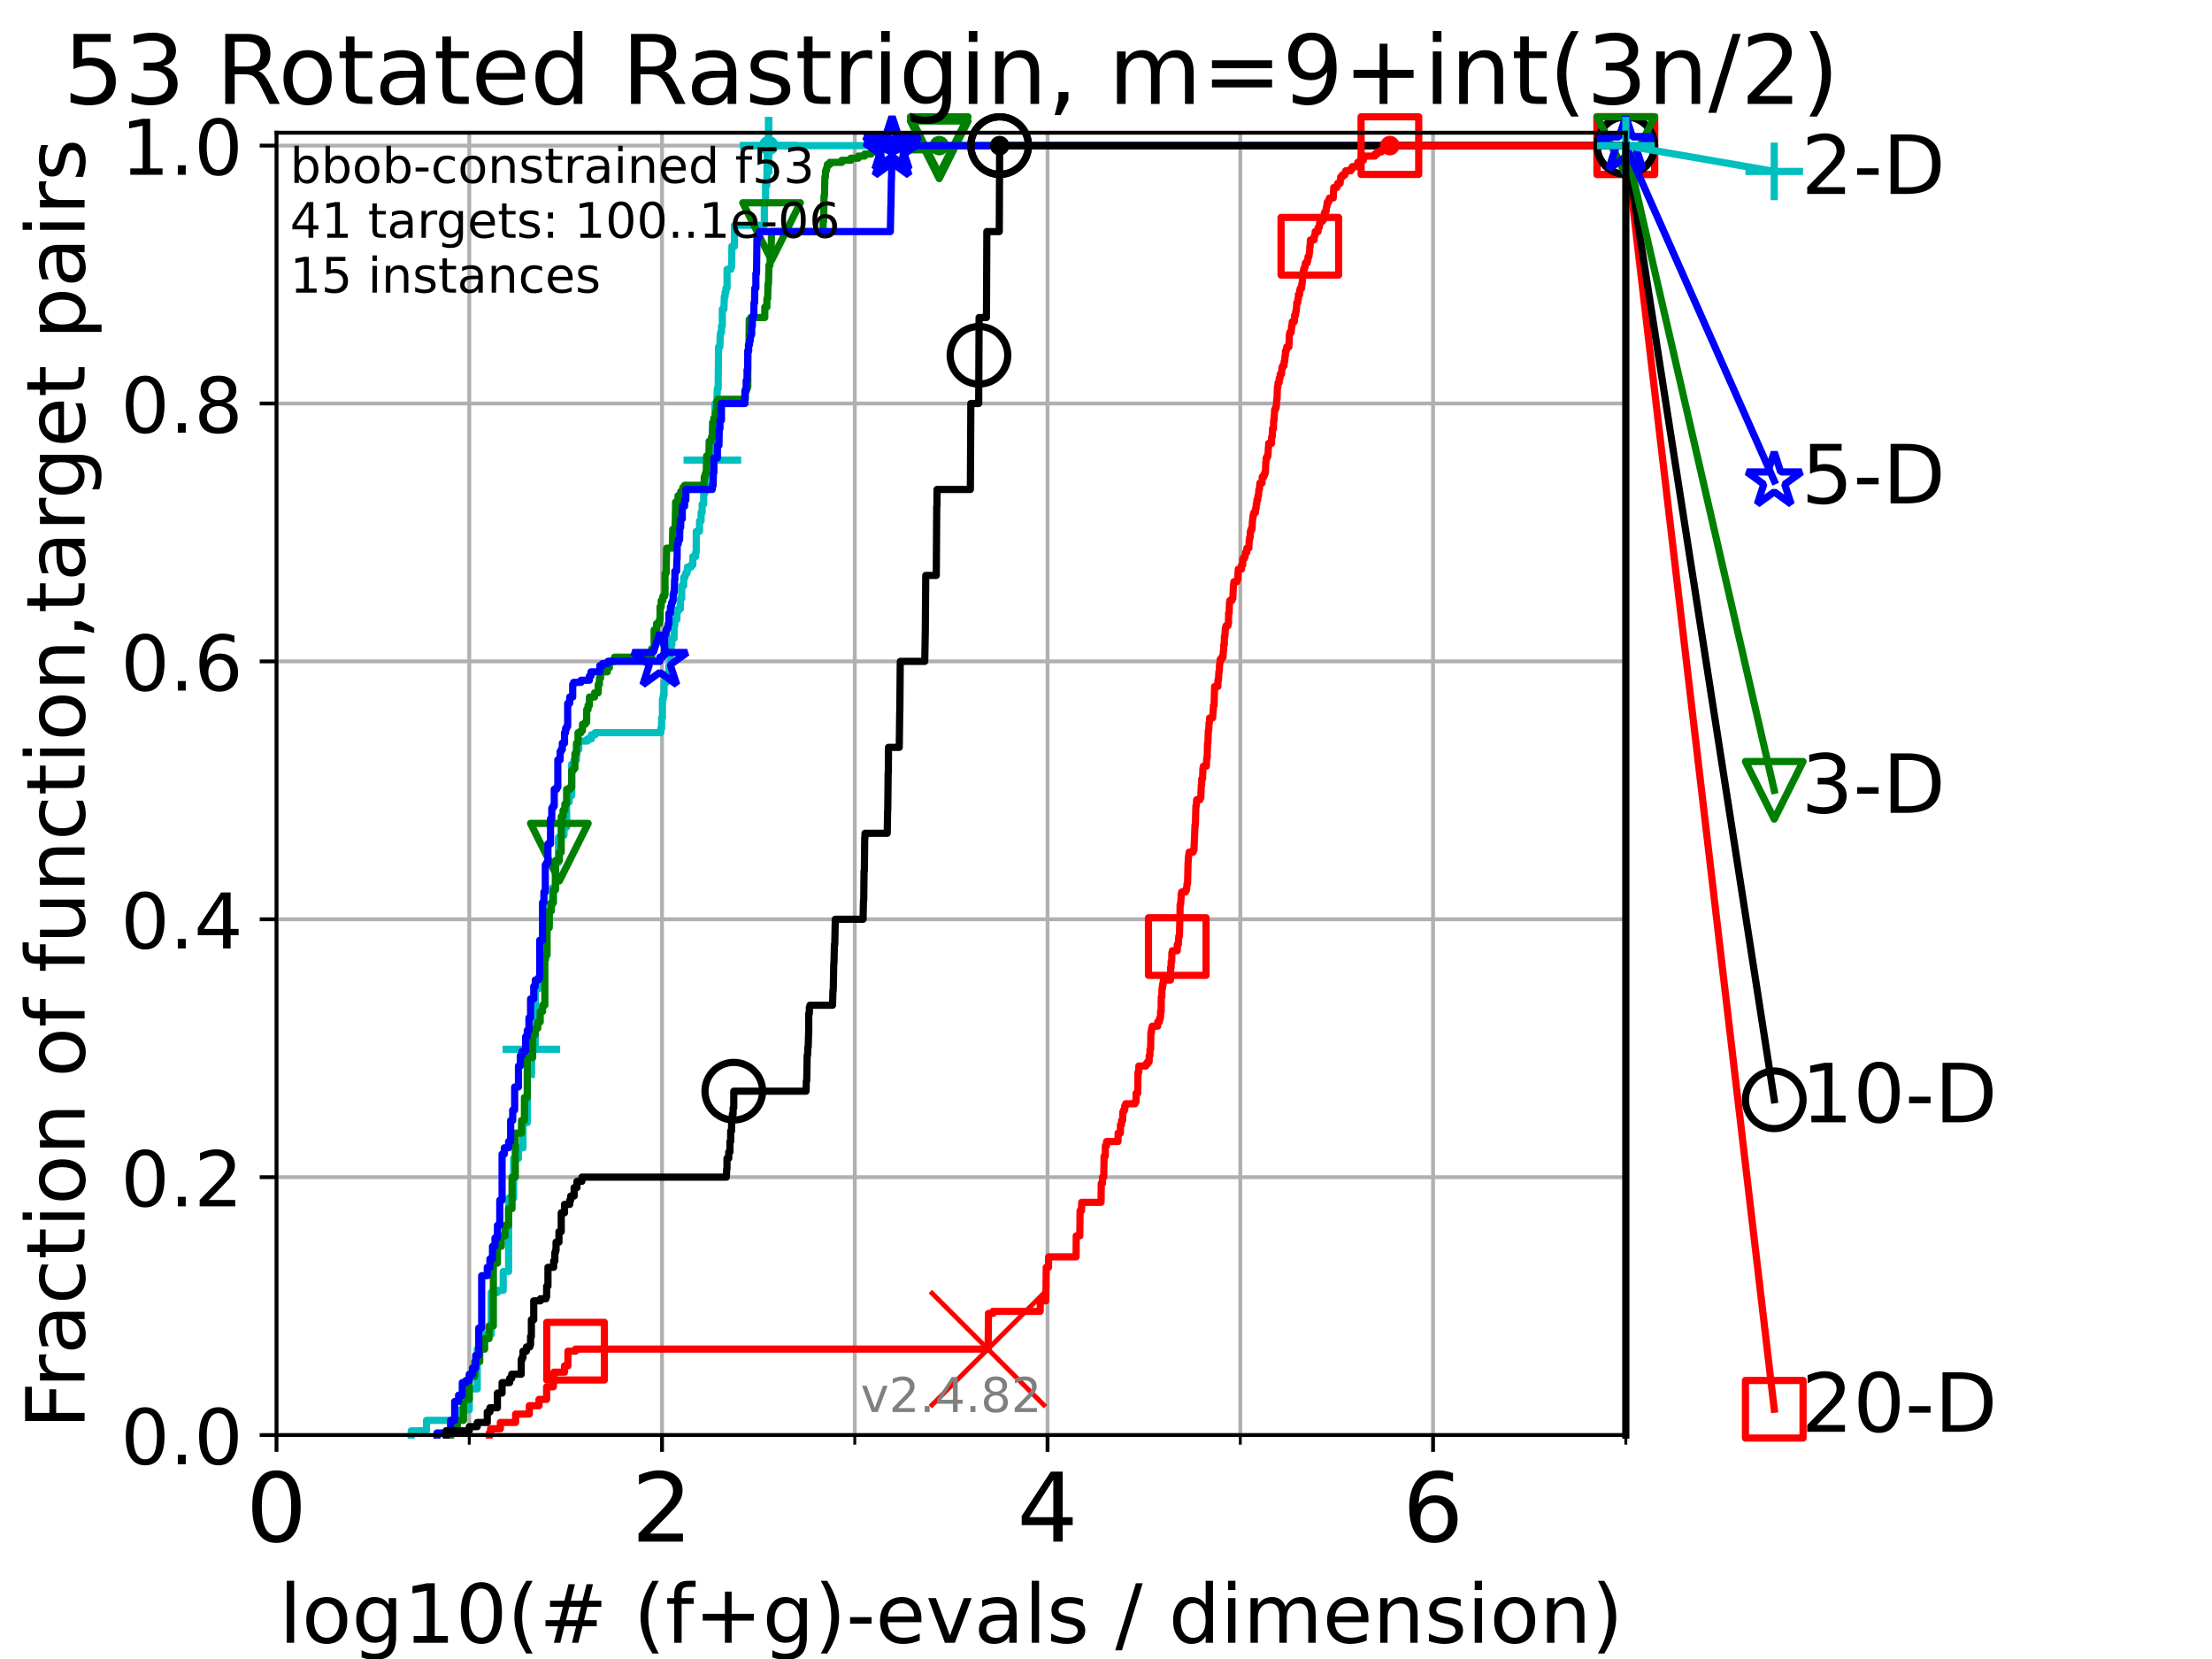 <?xml version="1.0" encoding="utf-8" standalone="no"?>
<!DOCTYPE svg PUBLIC "-//W3C//DTD SVG 1.1//EN"
  "http://www.w3.org/Graphics/SVG/1.1/DTD/svg11.dtd">
<!-- Created with matplotlib (https://matplotlib.org/) -->
<svg height="345.6pt" version="1.1" viewBox="0 0 460.8 345.6" width="460.8pt" xmlns="http://www.w3.org/2000/svg" xmlns:xlink="http://www.w3.org/1999/xlink">
 <defs>
  <style type="text/css">*{stroke-linecap:butt;stroke-linejoin:round;}</style>
 </defs>
 <g id="figure_1">
  <g id="patch_1">
   <path d="M 0 345.6 
L 460.8 345.6 
L 460.8 0 
L 0 0 
z
" style="fill:#ffffff;"/>
  </g>
  <g id="axes_1">
   <g id="patch_2">
    <path d="M 57.6 298.944 
L 338.688 298.944 
L 338.688 27.648 
L 57.6 27.648 
z
" style="fill:#ffffff;"/>
   </g>
   <g id="matplotlib.axis_1">
    <g id="xtick_1">
     <g id="line2d_1">
      <path clip-path="url(#p3d1a0fbaf8)" d="M 57.6 298.944 
L 57.6 27.648 
" style="fill:none;stroke:#b0b0b0;stroke-linecap:square;stroke-width:0.8;"/>
     </g>
     <g id="line2d_2">
      <defs>
       <path d="M 0 0 
L 0 3.5 
" id="m271cfc4d33" style="stroke:#000000;stroke-width:0.8;"/>
      </defs>
      <g>
       <use style="stroke:#000000;stroke-width:0.8;" x="57.6" xlink:href="#m271cfc4d33" y="298.944"/>
      </g>
     </g>
     <g id="text_1">
      <!-- 0 -->
      <g transform="translate(51.237 321.141)scale(0.2 -0.2)">
       <defs>
        <path d="M 31.781 66.406 
Q 24.172 66.406 20.328 58.906 
Q 16.5 51.422 16.5 36.375 
Q 16.5 21.391 20.328 13.891 
Q 24.172 6.391 31.781 6.391 
Q 39.453 6.391 43.281 13.891 
Q 47.125 21.391 47.125 36.375 
Q 47.125 51.422 43.281 58.906 
Q 39.453 66.406 31.781 66.406 
z
M 31.781 74.219 
Q 44.047 74.219 50.516 64.516 
Q 56.984 54.828 56.984 36.375 
Q 56.984 17.969 50.516 8.266 
Q 44.047 -1.422 31.781 -1.422 
Q 19.531 -1.422 13.062 8.266 
Q 6.594 17.969 6.594 36.375 
Q 6.594 54.828 13.062 64.516 
Q 19.531 74.219 31.781 74.219 
z
" id="DejaVuSans-48"/>
       </defs>
       <use xlink:href="#DejaVuSans-48"/>
      </g>
     </g>
    </g>
    <g id="xtick_2">
     <g id="line2d_3">
      <path clip-path="url(#p3d1a0fbaf8)" d="M 137.911 298.944 
L 137.911 27.648 
" style="fill:none;stroke:#b0b0b0;stroke-linecap:square;stroke-width:0.8;"/>
     </g>
     <g id="line2d_4">
      <g>
       <use style="stroke:#000000;stroke-width:0.8;" x="137.911" xlink:href="#m271cfc4d33" y="298.944"/>
      </g>
     </g>
     <g id="text_2">
      <!-- 2 -->
      <g transform="translate(131.548 321.141)scale(0.2 -0.2)">
       <defs>
        <path d="M 19.188 8.297 
L 53.609 8.297 
L 53.609 0 
L 7.328 0 
L 7.328 8.297 
Q 12.938 14.109 22.625 23.891 
Q 32.328 33.688 34.812 36.531 
Q 39.547 41.844 41.422 45.531 
Q 43.312 49.219 43.312 52.781 
Q 43.312 58.594 39.234 62.25 
Q 35.156 65.922 28.609 65.922 
Q 23.969 65.922 18.812 64.312 
Q 13.672 62.703 7.812 59.422 
L 7.812 69.391 
Q 13.766 71.781 18.938 73 
Q 24.125 74.219 28.422 74.219 
Q 39.75 74.219 46.484 68.547 
Q 53.219 62.891 53.219 53.422 
Q 53.219 48.922 51.531 44.891 
Q 49.859 40.875 45.406 35.406 
Q 44.188 33.984 37.641 27.219 
Q 31.109 20.453 19.188 8.297 
z
" id="DejaVuSans-50"/>
       </defs>
       <use xlink:href="#DejaVuSans-50"/>
      </g>
     </g>
    </g>
    <g id="xtick_3">
     <g id="line2d_5">
      <path clip-path="url(#p3d1a0fbaf8)" d="M 218.222 298.944 
L 218.222 27.648 
" style="fill:none;stroke:#b0b0b0;stroke-linecap:square;stroke-width:0.8;"/>
     </g>
     <g id="line2d_6">
      <g>
       <use style="stroke:#000000;stroke-width:0.8;" x="218.222" xlink:href="#m271cfc4d33" y="298.944"/>
      </g>
     </g>
     <g id="text_3">
      <!-- 4 -->
      <g transform="translate(211.859 321.141)scale(0.2 -0.2)">
       <defs>
        <path d="M 37.797 64.312 
L 12.891 25.391 
L 37.797 25.391 
z
M 35.203 72.906 
L 47.609 72.906 
L 47.609 25.391 
L 58.016 25.391 
L 58.016 17.188 
L 47.609 17.188 
L 47.609 0 
L 37.797 0 
L 37.797 17.188 
L 4.891 17.188 
L 4.891 26.703 
z
" id="DejaVuSans-52"/>
       </defs>
       <use xlink:href="#DejaVuSans-52"/>
      </g>
     </g>
    </g>
    <g id="xtick_4">
     <g id="line2d_7">
      <path clip-path="url(#p3d1a0fbaf8)" d="M 298.533 298.944 
L 298.533 27.648 
" style="fill:none;stroke:#b0b0b0;stroke-linecap:square;stroke-width:0.8;"/>
     </g>
     <g id="line2d_8">
      <g>
       <use style="stroke:#000000;stroke-width:0.8;" x="298.533" xlink:href="#m271cfc4d33" y="298.944"/>
      </g>
     </g>
     <g id="text_4">
      <!-- 6 -->
      <g transform="translate(292.17 321.141)scale(0.2 -0.2)">
       <defs>
        <path d="M 33.016 40.375 
Q 26.375 40.375 22.484 35.828 
Q 18.609 31.297 18.609 23.391 
Q 18.609 15.531 22.484 10.953 
Q 26.375 6.391 33.016 6.391 
Q 39.656 6.391 43.531 10.953 
Q 47.406 15.531 47.406 23.391 
Q 47.406 31.297 43.531 35.828 
Q 39.656 40.375 33.016 40.375 
z
M 52.594 71.297 
L 52.594 62.312 
Q 48.875 64.062 45.094 64.984 
Q 41.312 65.922 37.594 65.922 
Q 27.828 65.922 22.672 59.328 
Q 17.531 52.734 16.797 39.406 
Q 19.672 43.656 24.016 45.922 
Q 28.375 48.188 33.594 48.188 
Q 44.578 48.188 50.953 41.516 
Q 57.328 34.859 57.328 23.391 
Q 57.328 12.156 50.688 5.359 
Q 44.047 -1.422 33.016 -1.422 
Q 20.359 -1.422 13.672 8.266 
Q 6.984 17.969 6.984 36.375 
Q 6.984 53.656 15.188 63.938 
Q 23.391 74.219 37.203 74.219 
Q 40.922 74.219 44.703 73.484 
Q 48.484 72.75 52.594 71.297 
z
" id="DejaVuSans-54"/>
       </defs>
       <use xlink:href="#DejaVuSans-54"/>
      </g>
     </g>
    </g>
    <g id="xtick_5">
     <g id="line2d_9">
      <path clip-path="url(#p3d1a0fbaf8)" d="M 97.755 298.944 
L 97.755 27.648 
" style="fill:none;stroke:#b0b0b0;stroke-linecap:square;stroke-width:0.8;"/>
     </g>
     <g id="line2d_10">
      <defs>
       <path d="M 0 0 
L 0 2 
" id="m18285332a5" style="stroke:#000000;stroke-width:0.6;"/>
      </defs>
      <g>
       <use style="stroke:#000000;stroke-width:0.6;" x="97.755" xlink:href="#m18285332a5" y="298.944"/>
      </g>
     </g>
    </g>
    <g id="xtick_6">
     <g id="line2d_11">
      <path clip-path="url(#p3d1a0fbaf8)" d="M 178.066 298.944 
L 178.066 27.648 
" style="fill:none;stroke:#b0b0b0;stroke-linecap:square;stroke-width:0.8;"/>
     </g>
     <g id="line2d_12">
      <g>
       <use style="stroke:#000000;stroke-width:0.6;" x="178.066" xlink:href="#m18285332a5" y="298.944"/>
      </g>
     </g>
    </g>
    <g id="xtick_7">
     <g id="line2d_13">
      <path clip-path="url(#p3d1a0fbaf8)" d="M 258.377 298.944 
L 258.377 27.648 
" style="fill:none;stroke:#b0b0b0;stroke-linecap:square;stroke-width:0.8;"/>
     </g>
     <g id="line2d_14">
      <g>
       <use style="stroke:#000000;stroke-width:0.6;" x="258.377" xlink:href="#m18285332a5" y="298.944"/>
      </g>
     </g>
    </g>
    <g id="xtick_8">
     <g id="line2d_15">
      <path clip-path="url(#p3d1a0fbaf8)" d="M 338.688 298.944 
L 338.688 27.648 
" style="fill:none;stroke:#b0b0b0;stroke-linecap:square;stroke-width:0.8;"/>
     </g>
     <g id="line2d_16">
      <g>
       <use style="stroke:#000000;stroke-width:0.6;" x="338.688" xlink:href="#m18285332a5" y="298.944"/>
      </g>
     </g>
    </g>
    <g id="text_5">
     <!-- log10(# (f+g)-evals / dimension) -->
     <g transform="translate(58.145 342.218)scale(0.17 -0.17)">
      <defs>
       <path d="M 9.422 75.984 
L 18.406 75.984 
L 18.406 0 
L 9.422 0 
z
" id="DejaVuSans-108"/>
       <path d="M 30.609 48.391 
Q 23.391 48.391 19.188 42.75 
Q 14.984 37.109 14.984 27.297 
Q 14.984 17.484 19.156 11.844 
Q 23.344 6.203 30.609 6.203 
Q 37.797 6.203 41.984 11.859 
Q 46.188 17.531 46.188 27.297 
Q 46.188 37.016 41.984 42.703 
Q 37.797 48.391 30.609 48.391 
z
M 30.609 56 
Q 42.328 56 49.016 48.375 
Q 55.719 40.766 55.719 27.297 
Q 55.719 13.875 49.016 6.219 
Q 42.328 -1.422 30.609 -1.422 
Q 18.844 -1.422 12.172 6.219 
Q 5.516 13.875 5.516 27.297 
Q 5.516 40.766 12.172 48.375 
Q 18.844 56 30.609 56 
z
" id="DejaVuSans-111"/>
       <path d="M 45.406 27.984 
Q 45.406 37.75 41.375 43.109 
Q 37.359 48.484 30.078 48.484 
Q 22.859 48.484 18.828 43.109 
Q 14.797 37.75 14.797 27.984 
Q 14.797 18.266 18.828 12.891 
Q 22.859 7.516 30.078 7.516 
Q 37.359 7.516 41.375 12.891 
Q 45.406 18.266 45.406 27.984 
z
M 54.391 6.781 
Q 54.391 -7.172 48.188 -13.984 
Q 42 -20.797 29.203 -20.797 
Q 24.469 -20.797 20.266 -20.094 
Q 16.062 -19.391 12.109 -17.922 
L 12.109 -9.188 
Q 16.062 -11.328 19.922 -12.344 
Q 23.781 -13.375 27.781 -13.375 
Q 36.625 -13.375 41.016 -8.766 
Q 45.406 -4.156 45.406 5.172 
L 45.406 9.625 
Q 42.625 4.781 38.281 2.391 
Q 33.938 0 27.875 0 
Q 17.828 0 11.672 7.656 
Q 5.516 15.328 5.516 27.984 
Q 5.516 40.672 11.672 48.328 
Q 17.828 56 27.875 56 
Q 33.938 56 38.281 53.609 
Q 42.625 51.219 45.406 46.391 
L 45.406 54.688 
L 54.391 54.688 
z
" id="DejaVuSans-103"/>
       <path d="M 12.406 8.297 
L 28.516 8.297 
L 28.516 63.922 
L 10.984 60.406 
L 10.984 69.391 
L 28.422 72.906 
L 38.281 72.906 
L 38.281 8.297 
L 54.391 8.297 
L 54.391 0 
L 12.406 0 
z
" id="DejaVuSans-49"/>
       <path d="M 31 75.875 
Q 24.469 64.656 21.281 53.656 
Q 18.109 42.672 18.109 31.391 
Q 18.109 20.125 21.312 9.062 
Q 24.516 -2 31 -13.188 
L 23.188 -13.188 
Q 15.875 -1.703 12.234 9.375 
Q 8.594 20.453 8.594 31.391 
Q 8.594 42.281 12.203 53.312 
Q 15.828 64.359 23.188 75.875 
z
" id="DejaVuSans-40"/>
       <path d="M 51.125 44 
L 36.922 44 
L 32.812 27.688 
L 47.125 27.688 
z
M 43.797 71.781 
L 38.719 51.516 
L 52.984 51.516 
L 58.109 71.781 
L 65.922 71.781 
L 60.891 51.516 
L 76.125 51.516 
L 76.125 44 
L 58.984 44 
L 54.984 27.688 
L 70.516 27.688 
L 70.516 20.219 
L 53.078 20.219 
L 48 0 
L 40.188 0 
L 45.219 20.219 
L 30.906 20.219 
L 25.875 0 
L 18.016 0 
L 23.094 20.219 
L 7.719 20.219 
L 7.719 27.688 
L 24.906 27.688 
L 29 44 
L 13.281 44 
L 13.281 51.516 
L 30.906 51.516 
L 35.891 71.781 
z
" id="DejaVuSans-35"/>
       <path id="DejaVuSans-32"/>
       <path d="M 37.109 75.984 
L 37.109 68.5 
L 28.516 68.5 
Q 23.688 68.5 21.797 66.547 
Q 19.922 64.594 19.922 59.516 
L 19.922 54.688 
L 34.719 54.688 
L 34.719 47.703 
L 19.922 47.703 
L 19.922 0 
L 10.891 0 
L 10.891 47.703 
L 2.297 47.703 
L 2.297 54.688 
L 10.891 54.688 
L 10.891 58.5 
Q 10.891 67.625 15.141 71.797 
Q 19.391 75.984 28.609 75.984 
z
" id="DejaVuSans-102"/>
       <path d="M 46 62.703 
L 46 35.5 
L 73.188 35.5 
L 73.188 27.203 
L 46 27.203 
L 46 0 
L 37.797 0 
L 37.797 27.203 
L 10.594 27.203 
L 10.594 35.5 
L 37.797 35.5 
L 37.797 62.703 
z
" id="DejaVuSans-43"/>
       <path d="M 8.016 75.875 
L 15.828 75.875 
Q 23.141 64.359 26.781 53.312 
Q 30.422 42.281 30.422 31.391 
Q 30.422 20.453 26.781 9.375 
Q 23.141 -1.703 15.828 -13.188 
L 8.016 -13.188 
Q 14.5 -2 17.703 9.062 
Q 20.906 20.125 20.906 31.391 
Q 20.906 42.672 17.703 53.656 
Q 14.5 64.656 8.016 75.875 
z
" id="DejaVuSans-41"/>
       <path d="M 4.891 31.391 
L 31.203 31.391 
L 31.203 23.391 
L 4.891 23.391 
z
" id="DejaVuSans-45"/>
       <path d="M 56.203 29.594 
L 56.203 25.203 
L 14.891 25.203 
Q 15.484 15.922 20.484 11.062 
Q 25.484 6.203 34.422 6.203 
Q 39.594 6.203 44.453 7.469 
Q 49.312 8.734 54.109 11.281 
L 54.109 2.781 
Q 49.266 0.734 44.188 -0.344 
Q 39.109 -1.422 33.891 -1.422 
Q 20.797 -1.422 13.156 6.188 
Q 5.516 13.812 5.516 26.812 
Q 5.516 40.234 12.766 48.109 
Q 20.016 56 32.328 56 
Q 43.359 56 49.781 48.891 
Q 56.203 41.797 56.203 29.594 
z
M 47.219 32.234 
Q 47.125 39.594 43.094 43.984 
Q 39.062 48.391 32.422 48.391 
Q 24.906 48.391 20.391 44.141 
Q 15.875 39.891 15.188 32.172 
z
" id="DejaVuSans-101"/>
       <path d="M 2.984 54.688 
L 12.5 54.688 
L 29.594 8.797 
L 46.688 54.688 
L 56.203 54.688 
L 35.688 0 
L 23.484 0 
z
" id="DejaVuSans-118"/>
       <path d="M 34.281 27.484 
Q 23.391 27.484 19.188 25 
Q 14.984 22.516 14.984 16.5 
Q 14.984 11.719 18.141 8.906 
Q 21.297 6.109 26.703 6.109 
Q 34.188 6.109 38.703 11.406 
Q 43.219 16.703 43.219 25.484 
L 43.219 27.484 
z
M 52.203 31.203 
L 52.203 0 
L 43.219 0 
L 43.219 8.297 
Q 40.141 3.328 35.547 0.953 
Q 30.953 -1.422 24.312 -1.422 
Q 15.922 -1.422 10.953 3.297 
Q 6 8.016 6 15.922 
Q 6 25.141 12.172 29.828 
Q 18.359 34.516 30.609 34.516 
L 43.219 34.516 
L 43.219 35.406 
Q 43.219 41.609 39.141 45 
Q 35.062 48.391 27.688 48.391 
Q 23 48.391 18.547 47.266 
Q 14.109 46.141 10.016 43.891 
L 10.016 52.203 
Q 14.938 54.109 19.578 55.047 
Q 24.219 56 28.609 56 
Q 40.484 56 46.344 49.844 
Q 52.203 43.703 52.203 31.203 
z
" id="DejaVuSans-97"/>
       <path d="M 44.281 53.078 
L 44.281 44.578 
Q 40.484 46.531 36.375 47.5 
Q 32.281 48.484 27.875 48.484 
Q 21.188 48.484 17.844 46.438 
Q 14.5 44.391 14.5 40.281 
Q 14.5 37.156 16.891 35.375 
Q 19.281 33.594 26.516 31.984 
L 29.594 31.297 
Q 39.156 29.25 43.188 25.516 
Q 47.219 21.781 47.219 15.094 
Q 47.219 7.469 41.188 3.016 
Q 35.156 -1.422 24.609 -1.422 
Q 20.219 -1.422 15.453 -0.562 
Q 10.688 0.297 5.422 2 
L 5.422 11.281 
Q 10.406 8.688 15.234 7.391 
Q 20.062 6.109 24.812 6.109 
Q 31.156 6.109 34.562 8.281 
Q 37.984 10.453 37.984 14.406 
Q 37.984 18.062 35.516 20.016 
Q 33.062 21.969 24.703 23.781 
L 21.578 24.516 
Q 13.234 26.266 9.516 29.906 
Q 5.812 33.547 5.812 39.891 
Q 5.812 47.609 11.281 51.797 
Q 16.75 56 26.812 56 
Q 31.781 56 36.172 55.266 
Q 40.578 54.547 44.281 53.078 
z
" id="DejaVuSans-115"/>
       <path d="M 25.391 72.906 
L 33.688 72.906 
L 8.297 -9.281 
L 0 -9.281 
z
" id="DejaVuSans-47"/>
       <path d="M 45.406 46.391 
L 45.406 75.984 
L 54.391 75.984 
L 54.391 0 
L 45.406 0 
L 45.406 8.203 
Q 42.578 3.328 38.25 0.953 
Q 33.938 -1.422 27.875 -1.422 
Q 17.969 -1.422 11.734 6.484 
Q 5.516 14.406 5.516 27.297 
Q 5.516 40.188 11.734 48.094 
Q 17.969 56 27.875 56 
Q 33.938 56 38.25 53.625 
Q 42.578 51.266 45.406 46.391 
z
M 14.797 27.297 
Q 14.797 17.391 18.875 11.75 
Q 22.953 6.109 30.078 6.109 
Q 37.203 6.109 41.297 11.75 
Q 45.406 17.391 45.406 27.297 
Q 45.406 37.203 41.297 42.844 
Q 37.203 48.484 30.078 48.484 
Q 22.953 48.484 18.875 42.844 
Q 14.797 37.203 14.797 27.297 
z
" id="DejaVuSans-100"/>
       <path d="M 9.422 54.688 
L 18.406 54.688 
L 18.406 0 
L 9.422 0 
z
M 9.422 75.984 
L 18.406 75.984 
L 18.406 64.594 
L 9.422 64.594 
z
" id="DejaVuSans-105"/>
       <path d="M 52 44.188 
Q 55.375 50.25 60.062 53.125 
Q 64.75 56 71.094 56 
Q 79.641 56 84.281 50.016 
Q 88.922 44.047 88.922 33.016 
L 88.922 0 
L 79.891 0 
L 79.891 32.719 
Q 79.891 40.578 77.094 44.375 
Q 74.312 48.188 68.609 48.188 
Q 61.625 48.188 57.562 43.547 
Q 53.516 38.922 53.516 30.906 
L 53.516 0 
L 44.484 0 
L 44.484 32.719 
Q 44.484 40.625 41.703 44.406 
Q 38.922 48.188 33.109 48.188 
Q 26.219 48.188 22.156 43.531 
Q 18.109 38.875 18.109 30.906 
L 18.109 0 
L 9.078 0 
L 9.078 54.688 
L 18.109 54.688 
L 18.109 46.188 
Q 21.188 51.219 25.484 53.609 
Q 29.781 56 35.688 56 
Q 41.656 56 45.828 52.969 
Q 50 49.953 52 44.188 
z
" id="DejaVuSans-109"/>
       <path d="M 54.891 33.016 
L 54.891 0 
L 45.906 0 
L 45.906 32.719 
Q 45.906 40.484 42.875 44.328 
Q 39.844 48.188 33.797 48.188 
Q 26.516 48.188 22.312 43.547 
Q 18.109 38.922 18.109 30.906 
L 18.109 0 
L 9.078 0 
L 9.078 54.688 
L 18.109 54.688 
L 18.109 46.188 
Q 21.344 51.125 25.703 53.562 
Q 30.078 56 35.797 56 
Q 45.219 56 50.047 50.172 
Q 54.891 44.344 54.891 33.016 
z
" id="DejaVuSans-110"/>
      </defs>
      <use xlink:href="#DejaVuSans-108"/>
      <use x="27.783" xlink:href="#DejaVuSans-111"/>
      <use x="88.965" xlink:href="#DejaVuSans-103"/>
      <use x="152.441" xlink:href="#DejaVuSans-49"/>
      <use x="216.064" xlink:href="#DejaVuSans-48"/>
      <use x="279.688" xlink:href="#DejaVuSans-40"/>
      <use x="318.701" xlink:href="#DejaVuSans-35"/>
      <use x="402.49" xlink:href="#DejaVuSans-32"/>
      <use x="434.277" xlink:href="#DejaVuSans-40"/>
      <use x="473.291" xlink:href="#DejaVuSans-102"/>
      <use x="508.496" xlink:href="#DejaVuSans-43"/>
      <use x="592.285" xlink:href="#DejaVuSans-103"/>
      <use x="655.762" xlink:href="#DejaVuSans-41"/>
      <use x="694.775" xlink:href="#DejaVuSans-45"/>
      <use x="730.859" xlink:href="#DejaVuSans-101"/>
      <use x="792.383" xlink:href="#DejaVuSans-118"/>
      <use x="851.562" xlink:href="#DejaVuSans-97"/>
      <use x="912.842" xlink:href="#DejaVuSans-108"/>
      <use x="940.625" xlink:href="#DejaVuSans-115"/>
      <use x="992.725" xlink:href="#DejaVuSans-32"/>
      <use x="1024.512" xlink:href="#DejaVuSans-47"/>
      <use x="1058.203" xlink:href="#DejaVuSans-32"/>
      <use x="1089.99" xlink:href="#DejaVuSans-100"/>
      <use x="1153.467" xlink:href="#DejaVuSans-105"/>
      <use x="1181.25" xlink:href="#DejaVuSans-109"/>
      <use x="1278.662" xlink:href="#DejaVuSans-101"/>
      <use x="1340.186" xlink:href="#DejaVuSans-110"/>
      <use x="1403.564" xlink:href="#DejaVuSans-115"/>
      <use x="1455.664" xlink:href="#DejaVuSans-105"/>
      <use x="1483.447" xlink:href="#DejaVuSans-111"/>
      <use x="1544.629" xlink:href="#DejaVuSans-110"/>
      <use x="1608.008" xlink:href="#DejaVuSans-41"/>
     </g>
    </g>
   </g>
   <g id="matplotlib.axis_2">
    <g id="ytick_1">
     <g id="line2d_17">
      <path clip-path="url(#p3d1a0fbaf8)" d="M 57.6 298.944 
L 338.688 298.944 
" style="fill:none;stroke:#b0b0b0;stroke-linecap:square;stroke-width:0.8;"/>
     </g>
     <g id="line2d_18">
      <defs>
       <path d="M 0 0 
L -3.5 0 
" id="mfdcf977d59" style="stroke:#000000;stroke-width:0.8;"/>
      </defs>
      <g>
       <use style="stroke:#000000;stroke-width:0.8;" x="57.6" xlink:href="#mfdcf977d59" y="298.944"/>
      </g>
     </g>
     <g id="text_6">
      <!-- 0.0 -->
      <g transform="translate(25.155 305.023)scale(0.16 -0.16)">
       <defs>
        <path d="M 10.688 12.406 
L 21 12.406 
L 21 0 
L 10.688 0 
z
" id="DejaVuSans-46"/>
       </defs>
       <use xlink:href="#DejaVuSans-48"/>
       <use x="63.623" xlink:href="#DejaVuSans-46"/>
       <use x="95.41" xlink:href="#DejaVuSans-48"/>
      </g>
     </g>
    </g>
    <g id="ytick_2">
     <g id="line2d_19">
      <path clip-path="url(#p3d1a0fbaf8)" d="M 57.6 245.222 
L 338.688 245.222 
" style="fill:none;stroke:#b0b0b0;stroke-linecap:square;stroke-width:0.8;"/>
     </g>
     <g id="line2d_20">
      <g>
       <use style="stroke:#000000;stroke-width:0.8;" x="57.6" xlink:href="#mfdcf977d59" y="245.222"/>
      </g>
     </g>
     <g id="text_7">
      <!-- 0.2 -->
      <g transform="translate(25.155 251.301)scale(0.16 -0.16)">
       <use xlink:href="#DejaVuSans-48"/>
       <use x="63.623" xlink:href="#DejaVuSans-46"/>
       <use x="95.41" xlink:href="#DejaVuSans-50"/>
      </g>
     </g>
    </g>
    <g id="ytick_3">
     <g id="line2d_21">
      <path clip-path="url(#p3d1a0fbaf8)" d="M 57.6 191.5 
L 338.688 191.5 
" style="fill:none;stroke:#b0b0b0;stroke-linecap:square;stroke-width:0.8;"/>
     </g>
     <g id="line2d_22">
      <g>
       <use style="stroke:#000000;stroke-width:0.8;" x="57.6" xlink:href="#mfdcf977d59" y="191.5"/>
      </g>
     </g>
     <g id="text_8">
      <!-- 0.4 -->
      <g transform="translate(25.155 197.579)scale(0.16 -0.16)">
       <use xlink:href="#DejaVuSans-48"/>
       <use x="63.623" xlink:href="#DejaVuSans-46"/>
       <use x="95.41" xlink:href="#DejaVuSans-52"/>
      </g>
     </g>
    </g>
    <g id="ytick_4">
     <g id="line2d_23">
      <path clip-path="url(#p3d1a0fbaf8)" d="M 57.6 137.778 
L 338.688 137.778 
" style="fill:none;stroke:#b0b0b0;stroke-linecap:square;stroke-width:0.8;"/>
     </g>
     <g id="line2d_24">
      <g>
       <use style="stroke:#000000;stroke-width:0.8;" x="57.6" xlink:href="#mfdcf977d59" y="137.778"/>
      </g>
     </g>
     <g id="text_9">
      <!-- 0.6 -->
      <g transform="translate(25.155 143.857)scale(0.16 -0.16)">
       <use xlink:href="#DejaVuSans-48"/>
       <use x="63.623" xlink:href="#DejaVuSans-46"/>
       <use x="95.41" xlink:href="#DejaVuSans-54"/>
      </g>
     </g>
    </g>
    <g id="ytick_5">
     <g id="line2d_25">
      <path clip-path="url(#p3d1a0fbaf8)" d="M 57.6 84.056 
L 338.688 84.056 
" style="fill:none;stroke:#b0b0b0;stroke-linecap:square;stroke-width:0.8;"/>
     </g>
     <g id="line2d_26">
      <g>
       <use style="stroke:#000000;stroke-width:0.8;" x="57.6" xlink:href="#mfdcf977d59" y="84.056"/>
      </g>
     </g>
     <g id="text_10">
      <!-- 0.8 -->
      <g transform="translate(25.155 90.135)scale(0.16 -0.16)">
       <defs>
        <path d="M 31.781 34.625 
Q 24.75 34.625 20.719 30.859 
Q 16.703 27.094 16.703 20.516 
Q 16.703 13.922 20.719 10.156 
Q 24.75 6.391 31.781 6.391 
Q 38.812 6.391 42.859 10.172 
Q 46.922 13.969 46.922 20.516 
Q 46.922 27.094 42.891 30.859 
Q 38.875 34.625 31.781 34.625 
z
M 21.922 38.812 
Q 15.578 40.375 12.031 44.719 
Q 8.5 49.078 8.5 55.328 
Q 8.5 64.062 14.719 69.141 
Q 20.953 74.219 31.781 74.219 
Q 42.672 74.219 48.875 69.141 
Q 55.078 64.062 55.078 55.328 
Q 55.078 49.078 51.531 44.719 
Q 48 40.375 41.703 38.812 
Q 48.828 37.156 52.797 32.312 
Q 56.781 27.484 56.781 20.516 
Q 56.781 9.906 50.312 4.234 
Q 43.844 -1.422 31.781 -1.422 
Q 19.734 -1.422 13.25 4.234 
Q 6.781 9.906 6.781 20.516 
Q 6.781 27.484 10.781 32.312 
Q 14.797 37.156 21.922 38.812 
z
M 18.312 54.391 
Q 18.312 48.734 21.844 45.562 
Q 25.391 42.391 31.781 42.391 
Q 38.141 42.391 41.719 45.562 
Q 45.312 48.734 45.312 54.391 
Q 45.312 60.062 41.719 63.234 
Q 38.141 66.406 31.781 66.406 
Q 25.391 66.406 21.844 63.234 
Q 18.312 60.062 18.312 54.391 
z
" id="DejaVuSans-56"/>
       </defs>
       <use xlink:href="#DejaVuSans-48"/>
       <use x="63.623" xlink:href="#DejaVuSans-46"/>
       <use x="95.41" xlink:href="#DejaVuSans-56"/>
      </g>
     </g>
    </g>
    <g id="ytick_6">
     <g id="line2d_27">
      <path clip-path="url(#p3d1a0fbaf8)" d="M 57.6 30.334 
L 338.688 30.334 
" style="fill:none;stroke:#b0b0b0;stroke-linecap:square;stroke-width:0.8;"/>
     </g>
     <g id="line2d_28">
      <g>
       <use style="stroke:#000000;stroke-width:0.8;" x="57.6" xlink:href="#mfdcf977d59" y="30.334"/>
      </g>
     </g>
     <g id="text_11">
      <!-- 1.0 -->
      <g transform="translate(25.155 36.413)scale(0.16 -0.16)">
       <use xlink:href="#DejaVuSans-49"/>
       <use x="63.623" xlink:href="#DejaVuSans-46"/>
       <use x="95.41" xlink:href="#DejaVuSans-48"/>
      </g>
     </g>
    </g>
    <g id="text_12">
     <!-- Fraction of function,target pairs -->
     <g transform="translate(17.62 297.681)rotate(-90)scale(0.17 -0.17)">
      <defs>
       <path d="M 9.812 72.906 
L 51.703 72.906 
L 51.703 64.594 
L 19.672 64.594 
L 19.672 43.109 
L 48.578 43.109 
L 48.578 34.812 
L 19.672 34.812 
L 19.672 0 
L 9.812 0 
z
" id="DejaVuSans-70"/>
       <path d="M 41.109 46.297 
Q 39.594 47.172 37.812 47.578 
Q 36.031 48 33.891 48 
Q 26.266 48 22.188 43.047 
Q 18.109 38.094 18.109 28.812 
L 18.109 0 
L 9.078 0 
L 9.078 54.688 
L 18.109 54.688 
L 18.109 46.188 
Q 20.953 51.172 25.484 53.578 
Q 30.031 56 36.531 56 
Q 37.453 56 38.578 55.875 
Q 39.703 55.766 41.062 55.516 
z
" id="DejaVuSans-114"/>
       <path d="M 48.781 52.594 
L 48.781 44.188 
Q 44.969 46.297 41.141 47.344 
Q 37.312 48.391 33.406 48.391 
Q 24.656 48.391 19.812 42.844 
Q 14.984 37.312 14.984 27.297 
Q 14.984 17.281 19.812 11.734 
Q 24.656 6.203 33.406 6.203 
Q 37.312 6.203 41.141 7.25 
Q 44.969 8.297 48.781 10.406 
L 48.781 2.094 
Q 45.016 0.344 40.984 -0.531 
Q 36.969 -1.422 32.422 -1.422 
Q 20.062 -1.422 12.781 6.344 
Q 5.516 14.109 5.516 27.297 
Q 5.516 40.672 12.859 48.328 
Q 20.219 56 33.016 56 
Q 37.156 56 41.109 55.141 
Q 45.062 54.297 48.781 52.594 
z
" id="DejaVuSans-99"/>
       <path d="M 18.312 70.219 
L 18.312 54.688 
L 36.812 54.688 
L 36.812 47.703 
L 18.312 47.703 
L 18.312 18.016 
Q 18.312 11.328 20.141 9.422 
Q 21.969 7.516 27.594 7.516 
L 36.812 7.516 
L 36.812 0 
L 27.594 0 
Q 17.188 0 13.234 3.875 
Q 9.281 7.766 9.281 18.016 
L 9.281 47.703 
L 2.688 47.703 
L 2.688 54.688 
L 9.281 54.688 
L 9.281 70.219 
z
" id="DejaVuSans-116"/>
       <path d="M 8.5 21.578 
L 8.5 54.688 
L 17.484 54.688 
L 17.484 21.922 
Q 17.484 14.156 20.5 10.266 
Q 23.531 6.391 29.594 6.391 
Q 36.859 6.391 41.078 11.031 
Q 45.312 15.672 45.312 23.688 
L 45.312 54.688 
L 54.297 54.688 
L 54.297 0 
L 45.312 0 
L 45.312 8.406 
Q 42.047 3.422 37.719 1 
Q 33.406 -1.422 27.688 -1.422 
Q 18.266 -1.422 13.375 4.438 
Q 8.5 10.297 8.5 21.578 
z
M 31.109 56 
z
" id="DejaVuSans-117"/>
       <path d="M 11.719 12.406 
L 22.016 12.406 
L 22.016 4 
L 14.016 -11.625 
L 7.719 -11.625 
L 11.719 4 
z
" id="DejaVuSans-44"/>
       <path d="M 18.109 8.203 
L 18.109 -20.797 
L 9.078 -20.797 
L 9.078 54.688 
L 18.109 54.688 
L 18.109 46.391 
Q 20.953 51.266 25.266 53.625 
Q 29.594 56 35.594 56 
Q 45.562 56 51.781 48.094 
Q 58.016 40.188 58.016 27.297 
Q 58.016 14.406 51.781 6.484 
Q 45.562 -1.422 35.594 -1.422 
Q 29.594 -1.422 25.266 0.953 
Q 20.953 3.328 18.109 8.203 
z
M 48.688 27.297 
Q 48.688 37.203 44.609 42.844 
Q 40.531 48.484 33.406 48.484 
Q 26.266 48.484 22.188 42.844 
Q 18.109 37.203 18.109 27.297 
Q 18.109 17.391 22.188 11.75 
Q 26.266 6.109 33.406 6.109 
Q 40.531 6.109 44.609 11.75 
Q 48.688 17.391 48.688 27.297 
z
" id="DejaVuSans-112"/>
      </defs>
      <use xlink:href="#DejaVuSans-70"/>
      <use x="50.27" xlink:href="#DejaVuSans-114"/>
      <use x="91.383" xlink:href="#DejaVuSans-97"/>
      <use x="152.662" xlink:href="#DejaVuSans-99"/>
      <use x="207.643" xlink:href="#DejaVuSans-116"/>
      <use x="246.852" xlink:href="#DejaVuSans-105"/>
      <use x="274.635" xlink:href="#DejaVuSans-111"/>
      <use x="335.816" xlink:href="#DejaVuSans-110"/>
      <use x="399.195" xlink:href="#DejaVuSans-32"/>
      <use x="430.982" xlink:href="#DejaVuSans-111"/>
      <use x="492.164" xlink:href="#DejaVuSans-102"/>
      <use x="527.369" xlink:href="#DejaVuSans-32"/>
      <use x="559.156" xlink:href="#DejaVuSans-102"/>
      <use x="594.361" xlink:href="#DejaVuSans-117"/>
      <use x="657.74" xlink:href="#DejaVuSans-110"/>
      <use x="721.119" xlink:href="#DejaVuSans-99"/>
      <use x="776.1" xlink:href="#DejaVuSans-116"/>
      <use x="815.309" xlink:href="#DejaVuSans-105"/>
      <use x="843.092" xlink:href="#DejaVuSans-111"/>
      <use x="904.273" xlink:href="#DejaVuSans-110"/>
      <use x="967.652" xlink:href="#DejaVuSans-44"/>
      <use x="999.439" xlink:href="#DejaVuSans-116"/>
      <use x="1038.648" xlink:href="#DejaVuSans-97"/>
      <use x="1099.928" xlink:href="#DejaVuSans-114"/>
      <use x="1139.291" xlink:href="#DejaVuSans-103"/>
      <use x="1202.768" xlink:href="#DejaVuSans-101"/>
      <use x="1264.291" xlink:href="#DejaVuSans-116"/>
      <use x="1303.5" xlink:href="#DejaVuSans-32"/>
      <use x="1335.287" xlink:href="#DejaVuSans-112"/>
      <use x="1398.764" xlink:href="#DejaVuSans-97"/>
      <use x="1460.043" xlink:href="#DejaVuSans-105"/>
      <use x="1487.826" xlink:href="#DejaVuSans-114"/>
      <use x="1528.939" xlink:href="#DejaVuSans-115"/>
     </g>
    </g>
   </g>
   <g id="line2d_29">
    <defs>
     <path d="M 0 1.5 
C 0.398 1.5 0.779 1.342 1.061 1.061 
C 1.342 0.779 1.5 0.398 1.5 0 
C 1.5 -0.398 1.342 -0.779 1.061 -1.061 
C 0.779 -1.342 0.398 -1.5 0 -1.5 
C -0.398 -1.5 -0.779 -1.342 -1.061 -1.061 
C -1.342 -0.779 -1.5 -0.398 -1.5 0 
C -1.5 0.398 -1.342 0.779 -1.061 1.061 
C -0.779 1.342 -0.398 1.5 0 1.5 
z
" id="m8bb711e308" style="stroke:#00bfbf;"/>
    </defs>
    <g>
     <use style="fill:#00bfbf;stroke:#00bfbf;" x="160.128" xlink:href="#m8bb711e308" y="30.334"/>
     <use style="fill:#00bfbf;stroke:#00bfbf;" x="160.128" xlink:href="#m8bb711e308" y="30.334"/>
    </g>
   </g>
   <g id="line2d_30">
    <path d="M 85.667 298.944 
L 85.667 298.07 
L 88.847 298.07 
L 88.847 295.887 
L 95.918 295.887 
L 95.918 293.703 
L 97.755 293.703 
L 97.755 289.335 
L 99.418 289.335 
L 99.418 281.037 
L 100.935 281.037 
L 100.935 277.979 
L 102.331 277.979 
L 102.331 269.244 
L 103.623 269.244 
L 103.623 268.807 
L 104.826 268.807 
L 104.826 264.876 
L 105.952 264.876 
L 105.952 249.59 
L 107.009 249.59 
L 107.009 241.291 
L 108.006 241.291 
L 108.006 239.107 
L 108.949 239.107 
L 108.949 233.866 
L 109.843 233.866 
L 109.843 223.384 
L 110.694 223.384 
L 110.694 218.579 
L 111.506 218.579 
L 111.506 205.913 
L 112.281 205.913 
L 112.281 204.166 
L 113.023 204.166 
L 113.023 199.799 
L 113.735 199.799 
L 113.735 192.374 
L 114.419 192.374 
L 114.419 188.443 
L 115.077 188.443 
L 115.077 184.949 
L 115.711 184.949 
L 115.711 179.707 
L 116.323 179.707 
L 116.323 174.466 
L 116.914 174.466 
L 116.914 174.029 
L 117.486 174.029 
L 117.486 172.282 
L 118.04 172.282 
L 118.04 167.041 
L 118.577 167.041 
L 118.577 165.731 
L 119.097 165.731 
L 119.097 159.179 
L 119.603 159.179 
L 119.603 158.306 
L 120.094 158.306 
L 120.094 156.122 
L 120.572 156.122 
L 120.572 154.375 
L 122.362 154.375 
L 122.362 153.938 
L 123.193 153.938 
L 123.193 153.065 
L 123.985 153.065 
L 123.985 152.628 
L 137.647 152.628 
L 137.647 151.755 
L 137.823 151.755 
L 137.823 149.571 
L 137.998 149.571 
L 137.998 145.64 
L 138.171 145.64 
L 138.171 144.766 
L 138.341 144.766 
L 138.341 142.146 
L 138.845 142.146 
L 138.845 140.399 
L 139.334 140.399 
L 139.334 138.652 
L 139.652 138.652 
L 139.652 135.594 
L 139.809 135.594 
L 139.809 134.284 
L 139.965 134.284 
L 139.965 132.974 
L 140.424 132.974 
L 140.424 130.353 
L 140.574 130.353 
L 140.574 129.043 
L 141.018 129.043 
L 141.018 127.296 
L 141.307 127.296 
L 141.307 126.859 
L 141.732 126.859 
L 141.732 124.675 
L 142.01 124.675 
L 142.01 122.055 
L 142.419 122.055 
L 142.419 120.307 
L 142.686 120.307 
L 142.686 119.871 
L 142.818 119.871 
L 142.818 119.434 
L 143.08 119.434 
L 143.08 118.997 
L 143.209 118.997 
L 143.209 118.124 
L 143.965 118.124 
L 143.965 117.687 
L 144.33 117.687 
L 144.33 115.94 
L 144.924 115.94 
L 144.924 115.066 
L 145.04 115.066 
L 145.04 110.699 
L 145.722 110.699 
L 145.722 108.515 
L 146.053 108.515 
L 146.053 106.768 
L 146.27 106.768 
L 146.27 105.021 
L 146.591 105.021 
L 146.591 102.837 
L 146.802 102.837 
L 146.802 100.653 
L 147.01 100.653 
L 147.01 100.216 
L 147.918 100.216 
L 147.918 97.596 
L 148.402 97.596 
L 148.497 91.918 
L 148.592 91.918 
L 148.592 88.86 
L 148.873 88.86 
L 148.966 84.056 
L 149.332 84.056 
L 149.423 80.999 
L 149.602 80.999 
L 149.691 72.263 
L 149.955 72.263 
L 150.042 69.643 
L 150.129 69.643 
L 150.129 69.206 
L 150.301 69.206 
L 150.301 67.896 
L 150.472 67.896 
L 150.472 64.402 
L 150.808 64.402 
L 150.891 61.781 
L 151.056 61.781 
L 151.056 60.908 
L 151.219 60.908 
L 151.219 60.034 
L 151.462 60.034 
L 151.462 56.103 
L 152.246 56.103 
L 152.246 55.666 
L 152.398 55.666 
L 152.474 51.299 
L 152.996 51.299 
L 152.996 46.931 
L 159.227 46.931 
L 159.227 42.127 
L 159.482 42.127 
L 159.482 38.633 
L 159.733 38.633 
L 159.833 31.644 
L 160.128 31.644 
L 160.128 30.334 
L 338.688 30.334 
L 338.688 30.334 
" style="fill:none;stroke:#00bfbf;stroke-linecap:square;stroke-width:1.5;"/>
   </g>
   <g id="line2d_31">
    <defs>
     <path d="M -6 0 
L 6 0 
M 0 6 
L 0 -6 
" id="m70a3a7aff1" style="stroke:#00bfbf;stroke-width:1.5;"/>
    </defs>
    <g>
     <use style="fill-opacity:0;stroke:#00bfbf;stroke-width:1.5;" x="110.694" xlink:href="#m70a3a7aff1" y="218.579"/>
     <use style="fill-opacity:0;stroke:#00bfbf;stroke-width:1.5;" x="148.402" xlink:href="#m70a3a7aff1" y="95.849"/>
     <use style="fill-opacity:0;stroke:#00bfbf;stroke-width:1.5;" x="160.128" xlink:href="#m70a3a7aff1" y="30.334"/>
     <use style="fill-opacity:0;stroke:#00bfbf;stroke-width:1.5;" x="160.128" xlink:href="#m70a3a7aff1" y="30.334"/>
     <use style="fill-opacity:0;stroke:#00bfbf;stroke-width:1.5;" x="338.688" xlink:href="#m70a3a7aff1" y="30.334"/>
    </g>
   </g>
   <g id="line2d_32">
    <path style="fill:none;stroke:#00bfbf;stroke-linecap:square;stroke-width:1.5;"/>
    <g/>
   </g>
   <g id="line2d_33">
    <defs>
     <path d="M 0 1.5 
C 0.398 1.5 0.779 1.342 1.061 1.061 
C 1.342 0.779 1.5 0.398 1.5 0 
C 1.5 -0.398 1.342 -0.779 1.061 -1.061 
C 0.779 -1.342 0.398 -1.5 0 -1.5 
C -0.398 -1.5 -0.779 -1.342 -1.061 -1.061 
C -1.342 -0.779 -1.5 -0.398 -1.5 0 
C -1.5 0.398 -1.342 0.779 -1.061 1.061 
C -0.779 1.342 -0.398 1.5 0 1.5 
z
" id="mcc4edac62a" style="stroke:#008000;"/>
    </defs>
    <g>
     <use style="fill:#008000;stroke:#008000;" x="195.655" xlink:href="#mcc4edac62a" y="30.334"/>
     <use style="fill:#008000;stroke:#008000;" x="195.655" xlink:href="#mcc4edac62a" y="30.334"/>
    </g>
   </g>
   <g id="line2d_34">
    <path d="M 93.864 298.944 
L 93.864 298.507 
L 95.26 298.507 
L 95.26 295.887 
L 96.552 295.887 
L 96.552 291.519 
L 97.755 291.519 
L 97.755 286.715 
L 98.881 286.715 
L 98.881 283.657 
L 99.938 283.657 
L 99.938 281.037 
L 100.935 281.037 
L 100.935 278.853 
L 101.878 278.853 
L 101.878 276.232 
L 102.772 276.232 
L 102.772 263.129 
L 103.623 263.129 
L 103.623 259.635 
L 104.435 259.635 
L 104.435 257.451 
L 105.21 257.451 
L 105.21 255.268 
L 105.952 255.268 
L 105.952 251.773 
L 106.664 251.773 
L 106.664 245.222 
L 107.348 245.222 
L 107.348 236.05 
L 108.64 236.05 
L 108.64 233.429 
L 109.252 233.429 
L 109.252 228.625 
L 109.843 228.625 
L 109.843 220.326 
L 110.969 220.326 
L 110.969 215.522 
L 111.506 215.522 
L 111.506 214.212 
L 112.026 214.212 
L 112.026 212.901 
L 112.532 212.901 
L 112.532 210.718 
L 113.023 210.718 
L 113.023 209.407 
L 113.501 209.407 
L 113.501 198.925 
L 113.966 198.925 
L 113.966 193.247 
L 114.419 193.247 
L 114.419 189.753 
L 114.86 189.753 
L 114.86 188.006 
L 115.291 188.006 
L 115.291 185.385 
L 115.711 185.385 
L 115.711 179.271 
L 116.523 179.271 
L 116.523 177.524 
L 116.914 177.524 
L 116.914 170.099 
L 117.298 170.099 
L 117.298 168.788 
L 117.673 168.788 
L 117.673 167.478 
L 118.04 167.478 
L 118.04 164.421 
L 118.752 164.421 
L 118.752 163.984 
L 119.097 163.984 
L 119.097 160.49 
L 119.436 160.49 
L 119.436 160.053 
L 119.768 160.053 
L 119.768 156.996 
L 120.094 156.996 
L 120.094 154.812 
L 120.414 154.812 
L 120.414 152.628 
L 121.037 152.628 
L 121.037 152.191 
L 121.34 152.191 
L 121.34 150.881 
L 121.931 150.881 
L 121.931 150.444 
L 122.22 150.444 
L 122.22 147.824 
L 122.503 147.824 
L 122.503 146.95 
L 122.782 146.95 
L 122.782 145.203 
L 123.856 145.203 
L 123.856 144.33 
L 124.62 144.33 
L 124.62 142.582 
L 124.867 142.582 
L 124.867 141.272 
L 125.111 141.272 
L 125.111 139.962 
L 126.507 139.962 
L 126.507 139.088 
L 126.948 139.088 
L 126.948 137.778 
L 128.006 137.778 
L 128.006 136.905 
L 135.747 136.905 
L 135.747 135.157 
L 136.266 135.157 
L 136.266 131.227 
L 136.77 131.227 
L 136.77 129.916 
L 137.38 129.916 
L 137.38 129.043 
L 137.499 129.043 
L 137.499 126.422 
L 137.736 126.422 
L 137.736 125.112 
L 138.084 125.112 
L 138.084 124.238 
L 138.426 124.238 
L 138.426 123.802 
L 138.539 123.802 
L 138.539 119.434 
L 138.762 119.434 
L 138.872 114.193 
L 140.042 114.193 
L 140.145 110.262 
L 140.649 110.262 
L 140.748 104.584 
L 141.235 104.584 
L 141.235 103.274 
L 141.802 103.274 
L 141.802 102.4 
L 142.261 102.4 
L 142.261 101.527 
L 142.62 101.527 
L 142.62 101.09 
L 146.644 101.09 
L 146.714 99.343 
L 146.854 99.343 
L 146.854 98.906 
L 146.993 98.906 
L 146.993 98.469 
L 147.13 98.469 
L 147.199 94.975 
L 147.67 94.975 
L 147.736 91.918 
L 148.129 91.918 
L 148.194 91.044 
L 148.386 91.044 
L 148.45 87.987 
L 148.702 87.987 
L 148.702 87.113 
L 149.074 87.113 
L 149.074 85.803 
L 149.257 85.803 
L 149.317 83.619 
L 149.557 83.619 
L 149.557 83.183 
L 155.275 83.183 
L 155.318 80.999 
L 155.658 80.999 
L 155.658 80.562 
L 155.783 80.562 
L 155.783 73.137 
L 155.908 73.137 
L 155.908 71.827 
L 156.032 71.827 
L 156.073 66.586 
L 156.398 66.586 
L 156.398 66.149 
L 159.321 66.149 
L 159.321 63.965 
L 159.758 63.965 
L 159.758 62.218 
L 159.923 62.218 
L 159.989 59.161 
L 160.087 59.161 
L 160.185 55.23 
L 160.41 55.23 
L 160.442 53.046 
L 160.538 53.046 
L 160.538 51.299 
L 160.664 51.299 
L 160.727 48.241 
L 171.451 48.241 
L 171.468 46.058 
L 171.587 46.058 
L 171.654 40.816 
L 171.755 40.816 
L 171.838 36.886 
L 171.937 36.886 
L 171.987 35.575 
L 172.134 35.575 
L 172.134 35.139 
L 172.248 35.139 
L 172.345 34.265 
L 172.87 34.265 
L 172.87 33.828 
L 175.362 33.828 
L 175.362 33.391 
L 177.251 33.391 
L 177.251 32.955 
L 178.8 32.955 
L 178.8 32.518 
L 180.11 32.518 
L 180.11 32.081 
L 181.51 32.081 
L 181.51 31.644 
L 182.457 31.644 
L 182.457 31.208 
L 195.655 31.208 
L 195.655 30.334 
L 338.688 30.334 
L 338.688 30.334 
" style="fill:none;stroke:#008000;stroke-linecap:square;stroke-width:1.5;"/>
   </g>
   <g id="line2d_35">
    <defs>
     <path d="M -0 6 
L 6 -6 
L -6 -6 
z
" id="mee8eba7e5d" style="stroke:#008000;stroke-linejoin:miter;stroke-width:1.5;"/>
    </defs>
    <g>
     <use style="fill-opacity:0;stroke:#008000;stroke-linejoin:miter;stroke-width:1.5;" x="116.523" xlink:href="#mee8eba7e5d" y="177.524"/>
     <use style="fill-opacity:0;stroke:#008000;stroke-linejoin:miter;stroke-width:1.5;" x="160.727" xlink:href="#mee8eba7e5d" y="48.241"/>
     <use style="fill-opacity:0;stroke:#008000;stroke-linejoin:miter;stroke-width:1.5;" x="195.655" xlink:href="#mee8eba7e5d" y="31.208"/>
     <use style="fill-opacity:0;stroke:#008000;stroke-linejoin:miter;stroke-width:1.5;" x="195.655" xlink:href="#mee8eba7e5d" y="30.334"/>
     <use style="fill-opacity:0;stroke:#008000;stroke-linejoin:miter;stroke-width:1.5;" x="338.688" xlink:href="#mee8eba7e5d" y="30.334"/>
    </g>
   </g>
   <g id="line2d_36">
    <path style="fill:none;stroke:#008000;stroke-linecap:square;stroke-width:1.5;"/>
    <g/>
   </g>
   <g id="line2d_37">
    <defs>
     <path d="M 0 1.5 
C 0.398 1.5 0.779 1.342 1.061 1.061 
C 1.342 0.779 1.5 0.398 1.5 0 
C 1.5 -0.398 1.342 -0.779 1.061 -1.061 
C 0.779 -1.342 0.398 -1.5 0 -1.5 
C -0.398 -1.5 -0.779 -1.342 -1.061 -1.061 
C -1.342 -0.779 -1.5 -0.398 -1.5 0 
C -1.5 0.398 -1.342 0.779 -1.061 1.061 
C -0.779 1.342 -0.398 1.5 0 1.5 
z
" id="mf0c8b9aa1a" style="stroke:#0000ff;"/>
    </defs>
    <g>
     <use style="fill:#0000ff;stroke:#0000ff;" x="185.832" xlink:href="#mf0c8b9aa1a" y="30.334"/>
     <use style="fill:#0000ff;stroke:#0000ff;" x="185.832" xlink:href="#mf0c8b9aa1a" y="30.334"/>
    </g>
   </g>
   <g id="line2d_38">
    <path d="M 91.03 298.944 
L 91.03 298.507 
L 92.969 298.507 
L 92.969 298.07 
L 93.864 298.07 
L 93.864 295.887 
L 94.715 295.887 
L 94.715 291.956 
L 95.526 291.956 
L 95.526 290.645 
L 96.301 290.645 
L 96.301 288.025 
L 97.044 288.025 
L 97.044 287.588 
L 97.755 287.588 
L 97.755 286.278 
L 98.439 286.278 
L 98.439 284.968 
L 99.098 284.968 
L 99.098 282.347 
L 99.732 282.347 
L 99.732 276.669 
L 100.344 276.669 
L 100.344 265.75 
L 101.507 265.75 
L 101.507 264.003 
L 102.06 264.003 
L 102.06 262.256 
L 102.597 262.256 
L 102.597 259.635 
L 103.118 259.635 
L 103.118 257.888 
L 103.623 257.888 
L 103.623 255.268 
L 104.115 255.268 
L 104.115 250.026 
L 104.592 250.026 
L 104.592 240.418 
L 105.057 240.418 
L 105.057 239.107 
L 105.952 239.107 
L 105.952 237.797 
L 106.383 237.797 
L 106.383 233.429 
L 106.803 233.429 
L 106.803 231.246 
L 107.213 231.246 
L 107.213 226.441 
L 108.006 226.441 
L 108.006 222.074 
L 108.389 222.074 
L 108.389 219.89 
L 108.764 219.89 
L 108.764 219.016 
L 109.491 219.016 
L 109.491 215.959 
L 109.843 215.959 
L 109.843 214.649 
L 110.189 214.649 
L 110.189 212.028 
L 110.527 212.028 
L 110.527 208.097 
L 111.186 208.097 
L 111.186 205.476 
L 111.506 205.476 
L 111.506 204.166 
L 112.128 204.166 
L 112.128 203.729 
L 112.432 203.729 
L 112.432 195.868 
L 113.023 195.868 
L 113.023 188.006 
L 113.311 188.006 
L 113.311 185.822 
L 113.595 185.822 
L 113.595 180.144 
L 113.874 180.144 
L 113.874 179.707 
L 114.148 179.707 
L 114.148 175.777 
L 114.685 175.777 
L 114.685 170.535 
L 114.947 170.535 
L 114.947 168.352 
L 115.206 168.352 
L 115.206 167.915 
L 115.46 167.915 
L 115.46 164.421 
L 115.959 164.421 
L 115.959 163.984 
L 116.203 163.984 
L 116.203 158.306 
L 116.68 158.306 
L 116.68 156.559 
L 116.914 156.559 
L 116.914 156.122 
L 117.145 156.122 
L 117.145 154.812 
L 117.598 154.812 
L 117.598 152.628 
L 117.821 152.628 
L 117.821 151.755 
L 118.04 151.755 
L 118.04 151.318 
L 118.257 151.318 
L 118.257 146.513 
L 118.682 146.513 
L 118.682 145.203 
L 119.301 145.203 
L 119.301 142.582 
L 119.503 142.582 
L 119.503 142.146 
L 121.037 142.146 
L 121.037 141.709 
L 122.782 141.709 
L 122.782 140.835 
L 123.111 140.835 
L 123.111 139.962 
L 124.965 139.962 
L 124.965 138.652 
L 125.542 138.652 
L 125.542 138.215 
L 126.64 138.215 
L 126.64 137.778 
L 137.451 137.778 
L 137.451 136.905 
L 138.084 136.905 
L 138.084 136.468 
L 138.426 136.468 
L 138.494 132.1 
L 138.762 132.1 
L 138.762 131.227 
L 138.96 131.227 
L 138.96 130.79 
L 139.156 130.79 
L 139.221 129.916 
L 139.35 129.916 
L 139.35 127.732 
L 139.668 127.732 
L 139.668 126.422 
L 139.856 126.422 
L 139.918 125.549 
L 140.104 125.549 
L 140.104 125.112 
L 140.226 125.112 
L 140.226 123.802 
L 140.348 123.802 
L 140.348 123.365 
L 140.469 123.365 
L 140.529 120.744 
L 140.589 120.744 
L 140.589 118.997 
L 140.944 118.997 
L 141.003 116.377 
L 141.061 116.377 
L 141.061 113.319 
L 141.293 113.319 
L 141.293 112.446 
L 141.578 112.446 
L 141.634 109.825 
L 141.802 109.825 
L 141.802 108.078 
L 142.134 108.078 
L 142.134 105.458 
L 142.62 105.458 
L 142.62 104.147 
L 142.884 104.147 
L 142.884 101.963 
L 148.373 101.963 
L 148.373 101.09 
L 148.564 101.09 
L 148.602 98.469 
L 148.715 98.469 
L 148.715 95.412 
L 149.45 95.412 
L 149.45 92.791 
L 149.771 92.791 
L 149.841 89.297 
L 149.981 89.297 
L 149.981 87.55 
L 150.293 87.55 
L 150.293 84.056 
L 155.168 84.056 
L 155.168 81.435 
L 155.451 81.435 
L 155.451 79.252 
L 155.628 79.252 
L 155.628 77.068 
L 155.754 77.068 
L 155.779 73.137 
L 155.954 73.137 
L 155.954 71.827 
L 156.126 71.827 
L 156.151 70.953 
L 156.297 70.953 
L 156.322 70.08 
L 156.443 70.08 
L 156.443 69.643 
L 156.587 69.643 
L 156.587 67.896 
L 156.729 67.896 
L 156.729 66.149 
L 156.906 66.149 
L 156.906 65.712 
L 157.023 65.712 
L 157.07 63.091 
L 157.186 63.091 
L 157.232 60.034 
L 157.461 60.034 
L 157.461 56.977 
L 157.597 56.977 
L 157.687 49.552 
L 158.108 49.552 
L 158.195 48.241 
L 185.476 48.241 
L 185.576 43 
L 185.599 43 
L 185.689 37.322 
L 185.716 37.322 
L 185.824 31.644 
L 185.832 31.644 
L 185.832 30.334 
L 338.688 30.334 
L 338.688 30.334 
" style="fill:none;stroke:#0000ff;stroke-linecap:square;stroke-width:1.5;"/>
   </g>
   <g id="line2d_39">
    <defs>
     <path d="M 0 -6 
L -1.347 -1.854 
L -5.706 -1.854 
L -2.18 0.708 
L -3.527 4.854 
L -0 2.292 
L 3.527 4.854 
L 2.18 0.708 
L 5.706 -1.854 
L 1.347 -1.854 
z
" id="m5fa81a5e51" style="stroke:#0000ff;stroke-linejoin:bevel;stroke-width:1.5;"/>
    </defs>
    <g>
     <use style="fill-opacity:0;stroke:#0000ff;stroke-linejoin:bevel;stroke-width:1.5;" x="137.451" xlink:href="#m5fa81a5e51" y="137.778"/>
     <use style="fill-opacity:0;stroke:#0000ff;stroke-linejoin:bevel;stroke-width:1.5;" x="185.832" xlink:href="#m5fa81a5e51" y="31.644"/>
     <use style="fill-opacity:0;stroke:#0000ff;stroke-linejoin:bevel;stroke-width:1.5;" x="185.832" xlink:href="#m5fa81a5e51" y="30.334"/>
     <use style="fill-opacity:0;stroke:#0000ff;stroke-linejoin:bevel;stroke-width:1.5;" x="185.832" xlink:href="#m5fa81a5e51" y="30.334"/>
     <use style="fill-opacity:0;stroke:#0000ff;stroke-linejoin:bevel;stroke-width:1.5;" x="338.688" xlink:href="#m5fa81a5e51" y="30.334"/>
    </g>
   </g>
   <g id="line2d_40">
    <path style="fill:none;stroke:#0000ff;stroke-linecap:square;stroke-width:1.5;"/>
    <g/>
   </g>
   <g id="line2d_41">
    <defs>
     <path d="M 0 1.5 
C 0.398 1.5 0.779 1.342 1.061 1.061 
C 1.342 0.779 1.5 0.398 1.5 0 
C 1.5 -0.398 1.342 -0.779 1.061 -1.061 
C 0.779 -1.342 0.398 -1.5 0 -1.5 
C -0.398 -1.5 -0.779 -1.342 -1.061 -1.061 
C -1.342 -0.779 -1.5 -0.398 -1.5 0 
C -1.5 0.398 -1.342 0.779 -1.061 1.061 
C -0.779 1.342 -0.398 1.5 0 1.5 
z
" id="m5a80d81caf" style="stroke:#000000;"/>
    </defs>
    <g>
     <use style="stroke:#000000;" x="208.247" xlink:href="#m5a80d81caf" y="30.334"/>
     <use style="stroke:#000000;" x="208.247" xlink:href="#m5a80d81caf" y="30.334"/>
    </g>
   </g>
   <g id="line2d_42">
    <path d="M 92.969 298.944 
L 92.969 298.07 
L 97.755 298.07 
L 97.755 297.197 
L 99.418 297.197 
L 99.418 296.323 
L 101.507 296.323 
L 101.507 294.14 
L 102.06 294.14 
L 102.06 293.266 
L 103.623 293.266 
L 103.623 290.209 
L 104.592 290.209 
L 104.592 288.025 
L 106.169 288.025 
L 106.169 287.151 
L 106.594 287.151 
L 106.594 286.278 
L 108.578 286.278 
L 108.578 283.22 
L 108.764 283.22 
L 108.764 282.784 
L 108.949 282.784 
L 108.949 281.473 
L 109.668 281.473 
L 109.668 280.6 
L 110.359 280.6 
L 110.359 280.163 
L 110.527 280.163 
L 110.527 278.416 
L 110.694 278.416 
L 110.694 274.922 
L 111.186 274.922 
L 111.186 270.991 
L 112.581 270.991 
L 112.581 270.554 
L 113.735 270.554 
L 113.735 270.118 
L 113.874 270.118 
L 113.874 267.934 
L 114.148 267.934 
L 114.148 264.003 
L 115.333 264.003 
L 115.333 262.693 
L 115.586 262.693 
L 115.586 260.946 
L 115.711 260.946 
L 115.711 260.509 
L 115.835 260.509 
L 115.835 258.762 
L 116.443 258.762 
L 116.443 256.578 
L 116.914 256.578 
L 116.914 252.647 
L 117.598 252.647 
L 117.598 250.9 
L 118.682 250.9 
L 118.682 250.026 
L 118.891 250.026 
L 118.891 249.153 
L 119.603 249.153 
L 119.603 247.406 
L 120.191 247.406 
L 120.191 246.096 
L 121.219 246.096 
L 121.219 245.222 
L 151.317 245.222 
L 151.381 243.475 
L 151.446 243.475 
L 151.446 241.291 
L 151.811 241.291 
L 151.811 239.981 
L 152.061 239.981 
L 152.061 237.797 
L 152.215 237.797 
L 152.215 235.613 
L 152.398 235.613 
L 152.413 232.993 
L 152.565 232.993 
L 152.565 232.119 
L 152.715 232.119 
L 152.729 230.809 
L 152.848 230.809 
L 152.863 227.315 
L 167.911 227.315 
L 167.98 225.131 
L 168.054 225.131 
L 168.147 219.89 
L 168.22 219.89 
L 168.3 218.143 
L 168.361 218.143 
L 168.452 215.085 
L 168.476 215.085 
L 168.476 211.154 
L 168.603 211.154 
L 168.603 209.844 
L 168.728 209.844 
L 168.728 209.407 
L 173.433 209.407 
L 173.515 206.35 
L 173.578 206.35 
L 173.686 200.672 
L 173.727 200.672 
L 173.825 196.741 
L 173.896 196.741 
L 174.006 191.5 
L 179.792 191.5 
L 179.877 187.569 
L 179.93 187.569 
L 179.996 181.454 
L 180.058 181.454 
L 180.136 174.466 
L 180.195 174.466 
L 180.195 173.593 
L 184.823 173.593 
L 184.908 168.788 
L 184.936 168.788 
L 185.016 160.927 
L 185.056 160.927 
L 185.091 155.685 
L 187.331 155.685 
L 187.427 148.26 
L 187.45 148.26 
L 187.537 138.215 
L 187.564 138.215 
L 187.564 137.778 
L 192.642 137.778 
L 192.752 131.663 
L 192.755 131.663 
L 192.851 119.871 
L 195.043 119.871 
L 195.139 105.458 
L 195.186 105.458 
L 195.202 101.963 
L 202.145 101.963 
L 202.248 84.056 
L 203.88 84.056 
L 203.964 66.149 
L 205.498 66.149 
L 205.579 48.241 
L 208.169 48.241 
L 208.247 30.334 
L 338.688 30.334 
L 338.688 30.334 
" style="fill:none;stroke:#000000;stroke-linecap:square;stroke-width:1.5;"/>
   </g>
   <g id="line2d_43">
    <defs>
     <path d="M 0 6 
C 1.591 6 3.117 5.368 4.243 4.243 
C 5.368 3.117 6 1.591 6 0 
C 6 -1.591 5.368 -3.117 4.243 -4.243 
C 3.117 -5.368 1.591 -6 0 -6 
C -1.591 -6 -3.117 -5.368 -4.243 -4.243 
C -5.368 -3.117 -6 -1.591 -6 0 
C -6 1.591 -5.368 3.117 -4.243 4.243 
C -3.117 5.368 -1.591 6 0 6 
z
" id="m96d4eea603" style="stroke:#000000;stroke-width:1.5;"/>
    </defs>
    <g>
     <use style="fill-opacity:0;stroke:#000000;stroke-width:1.5;" x="152.863" xlink:href="#m96d4eea603" y="227.315"/>
     <use style="fill-opacity:0;stroke:#000000;stroke-width:1.5;" x="203.935" xlink:href="#m96d4eea603" y="74.011"/>
     <use style="fill-opacity:0;stroke:#000000;stroke-width:1.5;" x="208.247" xlink:href="#m96d4eea603" y="30.334"/>
     <use style="fill-opacity:0;stroke:#000000;stroke-width:1.5;" x="208.247" xlink:href="#m96d4eea603" y="30.334"/>
     <use style="fill-opacity:0;stroke:#000000;stroke-width:1.5;" x="338.688" xlink:href="#m96d4eea603" y="30.334"/>
    </g>
   </g>
   <g id="line2d_44">
    <path style="fill:none;stroke:#000000;stroke-linecap:square;stroke-width:1.5;"/>
    <g/>
   </g>
   <g id="line2d_45">
    <defs>
     <path d="M 0 1.5 
C 0.398 1.5 0.779 1.342 1.061 1.061 
C 1.342 0.779 1.5 0.398 1.5 0 
C 1.5 -0.398 1.342 -0.779 1.061 -1.061 
C 0.779 -1.342 0.398 -1.5 0 -1.5 
C -0.398 -1.5 -0.779 -1.342 -1.061 -1.061 
C -1.342 -0.779 -1.5 -0.398 -1.5 0 
C -1.5 0.398 -1.342 0.779 -1.061 1.061 
C -0.779 1.342 -0.398 1.5 0 1.5 
z
" id="ma12074d1be" style="stroke:#ff0000;"/>
    </defs>
    <g>
     <use style="fill:#ff0000;stroke:#ff0000;" x="289.541" xlink:href="#ma12074d1be" y="30.334"/>
     <use style="fill:#ff0000;stroke:#ff0000;" x="289.541" xlink:href="#ma12074d1be" y="30.334"/>
    </g>
   </g>
   <g id="line2d_46">
    <path d="M 101.924 298.944 
L 101.924 298.507 
L 102.196 298.507 
L 102.196 297.634 
L 104.235 297.634 
L 104.235 296.323 
L 107.415 296.323 
L 107.415 294.576 
L 110.274 294.576 
L 110.274 292.829 
L 112.281 292.829 
L 112.281 291.519 
L 113.874 291.519 
L 113.874 288.898 
L 115.27 288.898 
L 115.333 288.025 
L 115.397 288.025 
L 115.397 285.841 
L 117.598 285.841 
L 117.598 284.531 
L 118.31 284.531 
L 118.31 281.473 
L 119.899 281.473 
L 119.899 281.037 
L 205.845 281.037 
L 205.914 273.612 
L 206.864 273.612 
L 206.864 273.175 
L 216.683 273.175 
L 216.723 270.991 
L 217.867 270.991 
L 217.95 264.003 
L 218.43 264.003 
L 218.453 261.819 
L 224.165 261.819 
L 224.203 257.451 
L 224.94 257.451 
L 224.996 252.21 
L 225.297 252.21 
L 225.337 250.463 
L 229.372 250.463 
L 229.407 246.532 
L 229.665 246.532 
L 229.673 245.222 
L 229.929 245.222 
L 230.004 240.854 
L 230.247 240.854 
L 230.263 238.671 
L 230.511 238.671 
L 230.52 237.797 
L 232.908 237.797 
L 232.921 236.05 
L 233.399 236.05 
L 233.412 234.303 
L 233.623 234.303 
L 233.627 233.429 
L 233.868 233.429 
L 233.889 231.682 
L 234.057 231.682 
L 234.057 231.246 
L 234.292 231.246 
L 234.305 230.372 
L 234.497 230.372 
L 234.497 229.935 
L 236.445 229.935 
L 236.445 229.499 
L 236.659 229.499 
L 236.667 227.751 
L 237.012 227.751 
L 237.059 223.384 
L 237.232 223.384 
L 237.236 222.074 
L 238.709 222.074 
L 238.709 221.637 
L 239.059 221.637 
L 239.059 221.2 
L 239.38 221.2 
L 239.409 219.89 
L 239.547 219.89 
L 239.558 218.579 
L 239.697 218.579 
L 239.748 215.085 
L 239.873 215.085 
L 239.895 214.212 
L 240.036 214.212 
L 240.036 213.775 
L 241.167 213.775 
L 241.168 212.901 
L 241.481 212.901 
L 241.481 212.465 
L 241.603 212.465 
L 241.603 212.028 
L 241.76 212.028 
L 241.764 210.718 
L 241.886 210.718 
L 241.917 207.66 
L 242.036 207.66 
L 242.06 205.913 
L 242.169 205.913 
L 242.172 205.04 
L 242.321 205.04 
L 242.338 204.166 
L 243.827 204.166 
L 243.853 201.546 
L 243.964 201.546 
L 243.976 200.235 
L 244.098 200.235 
L 244.12 198.488 
L 244.221 198.488 
L 244.221 198.052 
L 245.244 198.052 
L 245.246 196.741 
L 245.465 196.741 
L 245.568 194.994 
L 245.699 194.994 
L 245.8 191.063 
L 245.812 191.063 
L 245.836 188.443 
L 245.931 188.443 
L 246.035 187.132 
L 246.047 187.132 
L 246.051 186.259 
L 246.163 186.259 
L 246.163 185.822 
L 246.956 185.822 
L 246.956 185.385 
L 247.177 185.385 
L 247.286 184.075 
L 247.39 184.075 
L 247.496 179.707 
L 247.507 179.707 
L 247.59 178.397 
L 247.619 178.397 
L 247.708 177.524 
L 248.538 177.524 
L 248.538 177.087 
L 248.725 177.087 
L 248.832 174.466 
L 248.837 174.466 
L 248.937 171.846 
L 249.021 171.846 
L 249.123 167.915 
L 249.203 167.915 
L 249.288 166.604 
L 249.974 166.604 
L 249.974 166.168 
L 250.151 166.168 
L 250.252 163.547 
L 250.325 163.547 
L 250.347 162.237 
L 250.518 162.237 
L 250.589 160.053 
L 250.683 160.053 
L 250.683 159.616 
L 251.311 159.616 
L 251.388 157.869 
L 251.474 157.869 
L 251.546 154.812 
L 251.628 154.812 
L 251.718 152.191 
L 251.792 152.191 
L 251.893 150.444 
L 251.963 150.444 
L 251.974 149.571 
L 252.601 149.571 
L 252.708 148.26 
L 252.718 148.26 
L 252.779 146.95 
L 252.917 146.95 
L 253.02 143.019 
L 253.701 143.019 
L 253.707 141.709 
L 253.825 141.709 
L 253.909 139.962 
L 253.987 139.962 
L 254.075 138.215 
L 254.136 138.215 
L 254.206 137.341 
L 254.509 137.341 
L 254.509 136.905 
L 254.772 136.905 
L 254.844 135.594 
L 254.913 135.594 
L 254.929 134.284 
L 255.049 134.284 
L 255.069 132.537 
L 255.171 132.537 
L 255.263 130.79 
L 255.402 130.79 
L 255.402 130.353 
L 255.802 130.353 
L 255.802 129.916 
L 255.916 129.916 
L 255.939 127.732 
L 256.051 127.732 
L 256.123 125.549 
L 256.193 125.549 
L 256.193 125.112 
L 256.641 125.112 
L 256.641 124.675 
L 256.825 124.675 
L 256.933 122.055 
L 256.956 122.055 
L 257.051 121.181 
L 257.679 121.181 
L 257.679 120.744 
L 257.843 120.744 
L 257.909 118.997 
L 257.954 118.997 
L 257.954 118.56 
L 258.635 118.56 
L 258.652 117.687 
L 258.871 117.687 
L 258.877 116.377 
L 259.211 116.377 
L 259.211 115.94 
L 259.377 115.94 
L 259.465 115.066 
L 259.725 115.066 
L 259.74 114.193 
L 260.151 114.193 
L 260.24 112.446 
L 260.306 112.446 
L 260.306 112.009 
L 260.423 112.009 
L 260.461 110.699 
L 260.601 110.699 
L 260.601 110.262 
L 260.806 110.262 
L 260.913 108.515 
L 260.918 108.515 
L 261.017 107.641 
L 261.06 107.641 
L 261.06 107.205 
L 261.199 107.205 
L 261.199 106.768 
L 261.541 106.768 
L 261.554 105.894 
L 261.684 105.894 
L 261.691 105.021 
L 261.808 105.021 
L 261.827 104.147 
L 262.001 104.147 
L 262.051 103.274 
L 262.161 103.274 
L 262.254 101.963 
L 262.369 101.963 
L 262.455 100.653 
L 262.906 100.653 
L 262.945 99.343 
L 263.256 99.343 
L 263.256 98.906 
L 263.466 98.906 
L 263.466 98.469 
L 263.607 98.469 
L 263.691 96.285 
L 263.725 96.285 
L 263.765 95.412 
L 263.969 95.412 
L 263.969 94.975 
L 264.14 94.975 
L 264.226 93.228 
L 264.265 93.228 
L 264.283 92.355 
L 264.895 92.355 
L 264.899 91.044 
L 265.019 91.044 
L 265.087 89.297 
L 265.288 89.297 
L 265.32 87.55 
L 265.404 87.55 
L 265.504 85.803 
L 265.517 85.803 
L 265.517 85.366 
L 265.694 85.366 
L 265.694 84.93 
L 265.861 84.93 
L 265.97 83.183 
L 266.026 83.183 
L 266.112 80.562 
L 266.21 80.562 
L 266.249 79.688 
L 266.47 79.688 
L 266.477 78.815 
L 266.645 78.815 
L 266.685 77.941 
L 266.973 77.941 
L 267.031 76.631 
L 267.195 76.631 
L 267.195 76.194 
L 267.484 76.194 
L 267.509 75.321 
L 267.616 75.321 
L 267.705 74.011 
L 267.777 74.011 
L 267.785 73.137 
L 267.944 73.137 
L 268.046 72.263 
L 268.497 72.263 
L 268.595 69.643 
L 268.711 69.643 
L 268.711 69.206 
L 268.983 69.206 
L 269.065 67.896 
L 269.152 67.896 
L 269.19 67.022 
L 269.629 67.022 
L 269.677 65.712 
L 269.884 65.712 
L 269.934 64.838 
L 270.049 64.838 
L 270.14 63.091 
L 270.325 63.091 
L 270.393 62.218 
L 270.481 62.218 
L 270.481 61.344 
L 270.741 61.344 
L 270.754 60.471 
L 270.873 60.471 
L 270.873 60.034 
L 271.149 60.034 
L 271.181 59.161 
L 271.263 59.161 
L 271.371 57.413 
L 271.448 57.413 
L 271.477 56.54 
L 271.562 56.54 
L 271.562 56.103 
L 271.728 56.103 
L 271.728 55.666 
L 271.86 55.666 
L 271.932 54.793 
L 272.295 54.793 
L 272.295 54.356 
L 272.432 54.356 
L 272.477 53.483 
L 272.671 53.483 
L 272.769 52.609 
L 272.804 52.609 
L 272.866 51.299 
L 272.928 51.299 
L 272.971 49.988 
L 273.748 49.988 
L 273.796 49.115 
L 273.926 49.115 
L 273.982 48.241 
L 274.574 48.241 
L 274.59 47.368 
L 274.821 47.368 
L 274.895 46.494 
L 275.076 46.494 
L 275.076 46.058 
L 275.532 46.058 
L 275.532 45.621 
L 275.807 45.621 
L 275.891 44.311 
L 276.145 44.311 
L 276.145 43.874 
L 276.273 43.874 
L 276.345 43 
L 276.423 43 
L 276.489 42.127 
L 276.774 42.127 
L 276.774 41.69 
L 276.943 41.69 
L 276.943 41.253 
L 277.735 41.253 
L 277.842 39.069 
L 278.484 39.069 
L 278.484 38.633 
L 278.656 38.633 
L 278.656 38.196 
L 279.17 38.196 
L 279.28 36.886 
L 279.617 36.886 
L 279.617 36.449 
L 280.161 36.449 
L 280.161 36.012 
L 280.345 36.012 
L 280.345 35.575 
L 281.397 35.575 
L 281.397 35.139 
L 281.723 35.139 
L 281.723 34.702 
L 282.793 34.702 
L 282.839 33.828 
L 283.345 33.828 
L 283.345 33.391 
L 284.021 33.391 
L 284.102 32.518 
L 286.408 32.518 
L 286.408 32.081 
L 286.904 32.081 
L 286.904 31.644 
L 287.8 31.644 
L 287.8 31.208 
L 288.198 31.208 
L 288.198 30.771 
L 289.541 30.771 
L 289.541 30.334 
L 338.688 30.334 
L 338.688 30.334 
" style="fill:none;stroke:#ff0000;stroke-linecap:square;stroke-width:1.5;"/>
   </g>
   <g id="line2d_47">
    <defs>
     <path d="M -6 6 
L 6 6 
L 6 -6 
L -6 -6 
z
" id="m635796ec60" style="stroke:#ff0000;stroke-linejoin:miter;stroke-width:1.5;"/>
    </defs>
    <g>
     <use style="fill-opacity:0;stroke:#ff0000;stroke-linejoin:miter;stroke-width:1.5;" x="119.899" xlink:href="#m635796ec60" y="281.473"/>
     <use style="fill-opacity:0;stroke:#ff0000;stroke-linejoin:miter;stroke-width:1.5;" x="245.246" xlink:href="#m635796ec60" y="197.178"/>
     <use style="fill-opacity:0;stroke:#ff0000;stroke-linejoin:miter;stroke-width:1.5;" x="272.866" xlink:href="#m635796ec60" y="51.299"/>
     <use style="fill-opacity:0;stroke:#ff0000;stroke-linejoin:miter;stroke-width:1.5;" x="289.541" xlink:href="#m635796ec60" y="30.334"/>
     <use style="fill-opacity:0;stroke:#ff0000;stroke-linejoin:miter;stroke-width:1.5;" x="338.688" xlink:href="#m635796ec60" y="30.334"/>
    </g>
   </g>
   <g id="line2d_48">
    <path style="fill:none;stroke:#ff0000;stroke-linecap:square;stroke-width:1.5;"/>
    <g/>
   </g>
   <g id="line2d_49">
    <path clip-path="url(#p3d1a0fbaf8)" d="M 205.799 281.037 
" style="fill:none;stroke:#ff0000;stroke-linecap:square;stroke-width:1.5;"/>
    <defs>
     <path d="M -12 12 
L 12 -12 
M -12 -12 
L 12 12 
" id="m215063a11a" style="stroke:#ff0000;"/>
    </defs>
    <g clip-path="url(#p3d1a0fbaf8)">
     <use style="fill:#ff0000;stroke:#ff0000;" x="205.799" xlink:href="#m215063a11a" y="281.037"/>
    </g>
   </g>
   <g id="line2d_50">
    <path d="M 338.688 30.334 
L 369.608 293.572 
" style="fill:none;stroke:#ff0000;stroke-linecap:square;stroke-width:1.5;"/>
    <g>
     <use style="fill-opacity:0;stroke:#ff0000;stroke-linejoin:miter;stroke-width:1.5;" x="338.688" xlink:href="#m635796ec60" y="30.334"/>
     <use style="fill-opacity:0;stroke:#ff0000;stroke-linejoin:miter;stroke-width:1.5;" x="369.608" xlink:href="#m635796ec60" y="293.572"/>
    </g>
   </g>
   <g id="line2d_51">
    <path d="M 338.688 30.334 
L 369.608 229.105 
" style="fill:none;stroke:#000000;stroke-linecap:square;stroke-width:1.5;"/>
    <g>
     <use style="fill-opacity:0;stroke:#000000;stroke-width:1.5;" x="338.688" xlink:href="#m96d4eea603" y="30.334"/>
     <use style="fill-opacity:0;stroke:#000000;stroke-width:1.5;" x="369.608" xlink:href="#m96d4eea603" y="229.105"/>
    </g>
   </g>
   <g id="line2d_52">
    <path d="M 338.688 30.334 
L 369.608 164.639 
" style="fill:none;stroke:#008000;stroke-linecap:square;stroke-width:1.5;"/>
    <g>
     <use style="fill-opacity:0;stroke:#008000;stroke-linejoin:miter;stroke-width:1.5;" x="338.688" xlink:href="#mee8eba7e5d" y="30.334"/>
     <use style="fill-opacity:0;stroke:#008000;stroke-linejoin:miter;stroke-width:1.5;" x="369.608" xlink:href="#mee8eba7e5d" y="164.639"/>
    </g>
   </g>
   <g id="line2d_53">
    <path d="M 338.688 30.334 
L 369.608 100.173 
" style="fill:none;stroke:#0000ff;stroke-linecap:square;stroke-width:1.5;"/>
    <g>
     <use style="fill-opacity:0;stroke:#0000ff;stroke-linejoin:bevel;stroke-width:1.5;" x="338.688" xlink:href="#m5fa81a5e51" y="30.334"/>
     <use style="fill-opacity:0;stroke:#0000ff;stroke-linejoin:bevel;stroke-width:1.5;" x="369.608" xlink:href="#m5fa81a5e51" y="100.173"/>
    </g>
   </g>
   <g id="line2d_54">
    <path d="M 338.688 30.334 
L 369.608 35.706 
" style="fill:none;stroke:#00bfbf;stroke-linecap:square;stroke-width:1.5;"/>
    <g>
     <use style="fill-opacity:0;stroke:#00bfbf;stroke-width:1.5;" x="338.688" xlink:href="#m70a3a7aff1" y="30.334"/>
     <use style="fill-opacity:0;stroke:#00bfbf;stroke-width:1.5;" x="369.608" xlink:href="#m70a3a7aff1" y="35.706"/>
    </g>
   </g>
   <g id="line2d_55">
    <path d="M 338.688 298.944 
L 338.688 30.334 
" style="fill:none;stroke:#000000;stroke-linecap:square;stroke-width:1.5;"/>
   </g>
   <g id="patch_3">
    <path d="M 57.6 298.944 
L 57.6 27.648 
" style="fill:none;stroke:#000000;stroke-linecap:square;stroke-linejoin:miter;stroke-width:0.8;"/>
   </g>
   <g id="patch_4">
    <path d="M 338.688 298.944 
L 338.688 27.648 
" style="fill:none;stroke:#000000;stroke-linecap:square;stroke-linejoin:miter;stroke-width:0.8;"/>
   </g>
   <g id="patch_5">
    <path d="M 57.6 298.944 
L 338.688 298.944 
" style="fill:none;stroke:#000000;stroke-linecap:square;stroke-linejoin:miter;stroke-width:0.8;"/>
   </g>
   <g id="patch_6">
    <path d="M 57.6 27.648 
L 338.688 27.648 
" style="fill:none;stroke:#000000;stroke-linecap:square;stroke-linejoin:miter;stroke-width:0.8;"/>
   </g>
   <g id="text_13">
    <!-- 20-D -->
    <g transform="translate(375.229 298.263)scale(0.17 -0.17)">
     <defs>
      <path d="M 19.672 64.797 
L 19.672 8.109 
L 31.594 8.109 
Q 46.688 8.109 53.688 14.938 
Q 60.688 21.781 60.688 36.531 
Q 60.688 51.172 53.688 57.984 
Q 46.688 64.797 31.594 64.797 
z
M 9.812 72.906 
L 30.078 72.906 
Q 51.266 72.906 61.172 64.094 
Q 71.094 55.281 71.094 36.531 
Q 71.094 17.672 61.125 8.828 
Q 51.172 0 30.078 0 
L 9.812 0 
z
" id="DejaVuSans-68"/>
     </defs>
     <use xlink:href="#DejaVuSans-50"/>
     <use x="63.623" xlink:href="#DejaVuSans-48"/>
     <use x="127.246" xlink:href="#DejaVuSans-45"/>
     <use x="163.33" xlink:href="#DejaVuSans-68"/>
    </g>
   </g>
   <g id="text_14">
    <!-- 10-D -->
    <g transform="translate(375.229 233.796)scale(0.17 -0.17)">
     <use xlink:href="#DejaVuSans-49"/>
     <use x="63.623" xlink:href="#DejaVuSans-48"/>
     <use x="127.246" xlink:href="#DejaVuSans-45"/>
     <use x="163.33" xlink:href="#DejaVuSans-68"/>
    </g>
   </g>
   <g id="text_15">
    <!-- 3-D -->
    <g transform="translate(375.229 169.33)scale(0.17 -0.17)">
     <defs>
      <path d="M 40.578 39.312 
Q 47.656 37.797 51.625 33 
Q 55.609 28.219 55.609 21.188 
Q 55.609 10.406 48.188 4.484 
Q 40.766 -1.422 27.094 -1.422 
Q 22.516 -1.422 17.656 -0.516 
Q 12.797 0.391 7.625 2.203 
L 7.625 11.719 
Q 11.719 9.328 16.594 8.109 
Q 21.484 6.891 26.812 6.891 
Q 36.078 6.891 40.938 10.547 
Q 45.797 14.203 45.797 21.188 
Q 45.797 27.641 41.281 31.266 
Q 36.766 34.906 28.719 34.906 
L 20.219 34.906 
L 20.219 43.016 
L 29.109 43.016 
Q 36.375 43.016 40.234 45.922 
Q 44.094 48.828 44.094 54.297 
Q 44.094 59.906 40.109 62.906 
Q 36.141 65.922 28.719 65.922 
Q 24.656 65.922 20.016 65.031 
Q 15.375 64.156 9.812 62.312 
L 9.812 71.094 
Q 15.438 72.656 20.344 73.438 
Q 25.25 74.219 29.594 74.219 
Q 40.828 74.219 47.359 69.109 
Q 53.906 64.016 53.906 55.328 
Q 53.906 49.266 50.438 45.094 
Q 46.969 40.922 40.578 39.312 
z
" id="DejaVuSans-51"/>
     </defs>
     <use xlink:href="#DejaVuSans-51"/>
     <use x="63.623" xlink:href="#DejaVuSans-45"/>
     <use x="99.707" xlink:href="#DejaVuSans-68"/>
    </g>
   </g>
   <g id="text_16">
    <!-- 5-D -->
    <g transform="translate(375.229 104.864)scale(0.17 -0.17)">
     <defs>
      <path d="M 10.797 72.906 
L 49.516 72.906 
L 49.516 64.594 
L 19.828 64.594 
L 19.828 46.734 
Q 21.969 47.469 24.109 47.828 
Q 26.266 48.188 28.422 48.188 
Q 40.625 48.188 47.75 41.5 
Q 54.891 34.812 54.891 23.391 
Q 54.891 11.625 47.562 5.094 
Q 40.234 -1.422 26.906 -1.422 
Q 22.312 -1.422 17.547 -0.641 
Q 12.797 0.141 7.719 1.703 
L 7.719 11.625 
Q 12.109 9.234 16.797 8.062 
Q 21.484 6.891 26.703 6.891 
Q 35.156 6.891 40.078 11.328 
Q 45.016 15.766 45.016 23.391 
Q 45.016 31 40.078 35.438 
Q 35.156 39.891 26.703 39.891 
Q 22.75 39.891 18.812 39.016 
Q 14.891 38.141 10.797 36.281 
z
" id="DejaVuSans-53"/>
     </defs>
     <use xlink:href="#DejaVuSans-53"/>
     <use x="63.623" xlink:href="#DejaVuSans-45"/>
     <use x="99.707" xlink:href="#DejaVuSans-68"/>
    </g>
   </g>
   <g id="text_17">
    <!-- 2-D -->
    <g transform="translate(375.229 40.397)scale(0.17 -0.17)">
     <use xlink:href="#DejaVuSans-50"/>
     <use x="63.623" xlink:href="#DejaVuSans-45"/>
     <use x="99.707" xlink:href="#DejaVuSans-68"/>
    </g>
   </g>
   <g id="text_18">
    <!-- bbob-constrained f53 -->
    <g transform="translate(60.411 38.111)scale(0.102 -0.102)">
     <defs>
      <path d="M 48.688 27.297 
Q 48.688 37.203 44.609 42.844 
Q 40.531 48.484 33.406 48.484 
Q 26.266 48.484 22.188 42.844 
Q 18.109 37.203 18.109 27.297 
Q 18.109 17.391 22.188 11.75 
Q 26.266 6.109 33.406 6.109 
Q 40.531 6.109 44.609 11.75 
Q 48.688 17.391 48.688 27.297 
z
M 18.109 46.391 
Q 20.953 51.266 25.266 53.625 
Q 29.594 56 35.594 56 
Q 45.562 56 51.781 48.094 
Q 58.016 40.188 58.016 27.297 
Q 58.016 14.406 51.781 6.484 
Q 45.562 -1.422 35.594 -1.422 
Q 29.594 -1.422 25.266 0.953 
Q 20.953 3.328 18.109 8.203 
L 18.109 0 
L 9.078 0 
L 9.078 75.984 
L 18.109 75.984 
z
" id="DejaVuSans-98"/>
     </defs>
     <use xlink:href="#DejaVuSans-98"/>
     <use x="63.477" xlink:href="#DejaVuSans-98"/>
     <use x="126.953" xlink:href="#DejaVuSans-111"/>
     <use x="188.135" xlink:href="#DejaVuSans-98"/>
     <use x="251.611" xlink:href="#DejaVuSans-45"/>
     <use x="287.695" xlink:href="#DejaVuSans-99"/>
     <use x="342.676" xlink:href="#DejaVuSans-111"/>
     <use x="403.857" xlink:href="#DejaVuSans-110"/>
     <use x="467.236" xlink:href="#DejaVuSans-115"/>
     <use x="519.336" xlink:href="#DejaVuSans-116"/>
     <use x="558.545" xlink:href="#DejaVuSans-114"/>
     <use x="599.658" xlink:href="#DejaVuSans-97"/>
     <use x="660.938" xlink:href="#DejaVuSans-105"/>
     <use x="688.721" xlink:href="#DejaVuSans-110"/>
     <use x="752.1" xlink:href="#DejaVuSans-101"/>
     <use x="813.623" xlink:href="#DejaVuSans-100"/>
     <use x="877.1" xlink:href="#DejaVuSans-32"/>
     <use x="908.887" xlink:href="#DejaVuSans-102"/>
     <use x="944.092" xlink:href="#DejaVuSans-53"/>
     <use x="1007.715" xlink:href="#DejaVuSans-51"/>
    </g>
    <!-- 41 targets: 100..1e-06 -->
    <g transform="translate(60.411 49.533)scale(0.102 -0.102)">
     <defs>
      <path d="M 11.719 12.406 
L 22.016 12.406 
L 22.016 0 
L 11.719 0 
z
M 11.719 51.703 
L 22.016 51.703 
L 22.016 39.312 
L 11.719 39.312 
z
" id="DejaVuSans-58"/>
     </defs>
     <use xlink:href="#DejaVuSans-52"/>
     <use x="63.623" xlink:href="#DejaVuSans-49"/>
     <use x="127.246" xlink:href="#DejaVuSans-32"/>
     <use x="159.033" xlink:href="#DejaVuSans-116"/>
     <use x="198.242" xlink:href="#DejaVuSans-97"/>
     <use x="259.521" xlink:href="#DejaVuSans-114"/>
     <use x="298.885" xlink:href="#DejaVuSans-103"/>
     <use x="362.361" xlink:href="#DejaVuSans-101"/>
     <use x="423.885" xlink:href="#DejaVuSans-116"/>
     <use x="463.094" xlink:href="#DejaVuSans-115"/>
     <use x="515.193" xlink:href="#DejaVuSans-58"/>
     <use x="548.885" xlink:href="#DejaVuSans-32"/>
     <use x="580.672" xlink:href="#DejaVuSans-49"/>
     <use x="644.295" xlink:href="#DejaVuSans-48"/>
     <use x="707.918" xlink:href="#DejaVuSans-48"/>
     <use x="771.541" xlink:href="#DejaVuSans-46"/>
     <use x="803.328" xlink:href="#DejaVuSans-46"/>
     <use x="835.115" xlink:href="#DejaVuSans-49"/>
     <use x="898.738" xlink:href="#DejaVuSans-101"/>
     <use x="960.262" xlink:href="#DejaVuSans-45"/>
     <use x="996.346" xlink:href="#DejaVuSans-48"/>
     <use x="1059.969" xlink:href="#DejaVuSans-54"/>
    </g>
    <!-- 15 instances -->
    <g transform="translate(60.411 60.955)scale(0.102 -0.102)">
     <use xlink:href="#DejaVuSans-49"/>
     <use x="63.623" xlink:href="#DejaVuSans-53"/>
     <use x="127.246" xlink:href="#DejaVuSans-32"/>
     <use x="159.033" xlink:href="#DejaVuSans-105"/>
     <use x="186.816" xlink:href="#DejaVuSans-110"/>
     <use x="250.195" xlink:href="#DejaVuSans-115"/>
     <use x="302.295" xlink:href="#DejaVuSans-116"/>
     <use x="341.504" xlink:href="#DejaVuSans-97"/>
     <use x="402.783" xlink:href="#DejaVuSans-110"/>
     <use x="466.162" xlink:href="#DejaVuSans-99"/>
     <use x="521.143" xlink:href="#DejaVuSans-101"/>
     <use x="582.666" xlink:href="#DejaVuSans-115"/>
    </g>
   </g>
   <g id="text_19">
    <!-- v2.4.82 -->
    <g style="fill:#808080;" transform="translate(179.281 294.151)scale(0.1 -0.1)">
     <use xlink:href="#DejaVuSans-118"/>
     <use x="59.18" xlink:href="#DejaVuSans-50"/>
     <use x="122.803" xlink:href="#DejaVuSans-46"/>
     <use x="154.59" xlink:href="#DejaVuSans-52"/>
     <use x="218.213" xlink:href="#DejaVuSans-46"/>
     <use x="250" xlink:href="#DejaVuSans-56"/>
     <use x="313.623" xlink:href="#DejaVuSans-50"/>
    </g>
   </g>
   <g id="text_20">
    <!-- 53 Rotated Rastrigin, m=9+int(3n/2) -->
    <g transform="translate(13.152 21.648)scale(0.2 -0.2)">
     <defs>
      <path d="M 44.391 34.188 
Q 47.562 33.109 50.562 29.594 
Q 53.562 26.078 56.594 19.922 
L 66.609 0 
L 56 0 
L 46.688 18.703 
Q 43.062 26.031 39.672 28.422 
Q 36.281 30.812 30.422 30.812 
L 19.672 30.812 
L 19.672 0 
L 9.812 0 
L 9.812 72.906 
L 32.078 72.906 
Q 44.578 72.906 50.734 67.672 
Q 56.891 62.453 56.891 51.906 
Q 56.891 45.016 53.688 40.469 
Q 50.484 35.938 44.391 34.188 
z
M 19.672 64.797 
L 19.672 38.922 
L 32.078 38.922 
Q 39.203 38.922 42.844 42.219 
Q 46.484 45.516 46.484 51.906 
Q 46.484 58.297 42.844 61.547 
Q 39.203 64.797 32.078 64.797 
z
" id="DejaVuSans-82"/>
      <path d="M 10.594 45.406 
L 73.188 45.406 
L 73.188 37.203 
L 10.594 37.203 
z
M 10.594 25.484 
L 73.188 25.484 
L 73.188 17.188 
L 10.594 17.188 
z
" id="DejaVuSans-61"/>
      <path d="M 10.984 1.516 
L 10.984 10.5 
Q 14.703 8.734 18.5 7.812 
Q 22.312 6.891 25.984 6.891 
Q 35.75 6.891 40.891 13.453 
Q 46.047 20.016 46.781 33.406 
Q 43.953 29.203 39.594 26.953 
Q 35.25 24.703 29.984 24.703 
Q 19.047 24.703 12.672 31.312 
Q 6.297 37.938 6.297 49.422 
Q 6.297 60.641 12.938 67.422 
Q 19.578 74.219 30.609 74.219 
Q 43.266 74.219 49.922 64.516 
Q 56.594 54.828 56.594 36.375 
Q 56.594 19.141 48.406 8.859 
Q 40.234 -1.422 26.422 -1.422 
Q 22.703 -1.422 18.891 -0.688 
Q 15.094 0.047 10.984 1.516 
z
M 30.609 32.422 
Q 37.25 32.422 41.125 36.953 
Q 45.016 41.5 45.016 49.422 
Q 45.016 57.281 41.125 61.844 
Q 37.25 66.406 30.609 66.406 
Q 23.969 66.406 20.094 61.844 
Q 16.219 57.281 16.219 49.422 
Q 16.219 41.5 20.094 36.953 
Q 23.969 32.422 30.609 32.422 
z
" id="DejaVuSans-57"/>
     </defs>
     <use xlink:href="#DejaVuSans-53"/>
     <use x="63.623" xlink:href="#DejaVuSans-51"/>
     <use x="127.246" xlink:href="#DejaVuSans-32"/>
     <use x="159.033" xlink:href="#DejaVuSans-82"/>
     <use x="224.016" xlink:href="#DejaVuSans-111"/>
     <use x="285.197" xlink:href="#DejaVuSans-116"/>
     <use x="324.406" xlink:href="#DejaVuSans-97"/>
     <use x="385.686" xlink:href="#DejaVuSans-116"/>
     <use x="424.895" xlink:href="#DejaVuSans-101"/>
     <use x="486.418" xlink:href="#DejaVuSans-100"/>
     <use x="549.895" xlink:href="#DejaVuSans-32"/>
     <use x="581.682" xlink:href="#DejaVuSans-82"/>
     <use x="648.914" xlink:href="#DejaVuSans-97"/>
     <use x="710.193" xlink:href="#DejaVuSans-115"/>
     <use x="762.293" xlink:href="#DejaVuSans-116"/>
     <use x="801.502" xlink:href="#DejaVuSans-114"/>
     <use x="842.615" xlink:href="#DejaVuSans-105"/>
     <use x="870.398" xlink:href="#DejaVuSans-103"/>
     <use x="933.875" xlink:href="#DejaVuSans-105"/>
     <use x="961.658" xlink:href="#DejaVuSans-110"/>
     <use x="1025.037" xlink:href="#DejaVuSans-44"/>
     <use x="1056.824" xlink:href="#DejaVuSans-32"/>
     <use x="1088.611" xlink:href="#DejaVuSans-109"/>
     <use x="1186.023" xlink:href="#DejaVuSans-61"/>
     <use x="1269.812" xlink:href="#DejaVuSans-57"/>
     <use x="1333.436" xlink:href="#DejaVuSans-43"/>
     <use x="1417.225" xlink:href="#DejaVuSans-105"/>
     <use x="1445.008" xlink:href="#DejaVuSans-110"/>
     <use x="1508.387" xlink:href="#DejaVuSans-116"/>
     <use x="1547.596" xlink:href="#DejaVuSans-40"/>
     <use x="1586.609" xlink:href="#DejaVuSans-51"/>
     <use x="1650.232" xlink:href="#DejaVuSans-110"/>
     <use x="1713.611" xlink:href="#DejaVuSans-47"/>
     <use x="1747.303" xlink:href="#DejaVuSans-50"/>
     <use x="1810.926" xlink:href="#DejaVuSans-41"/>
    </g>
   </g>
  </g>
 </g>
 <defs>
  <clipPath id="p3d1a0fbaf8">
   <rect height="271.296" width="281.088" x="57.6" y="27.648"/>
  </clipPath>
 </defs>
</svg>

